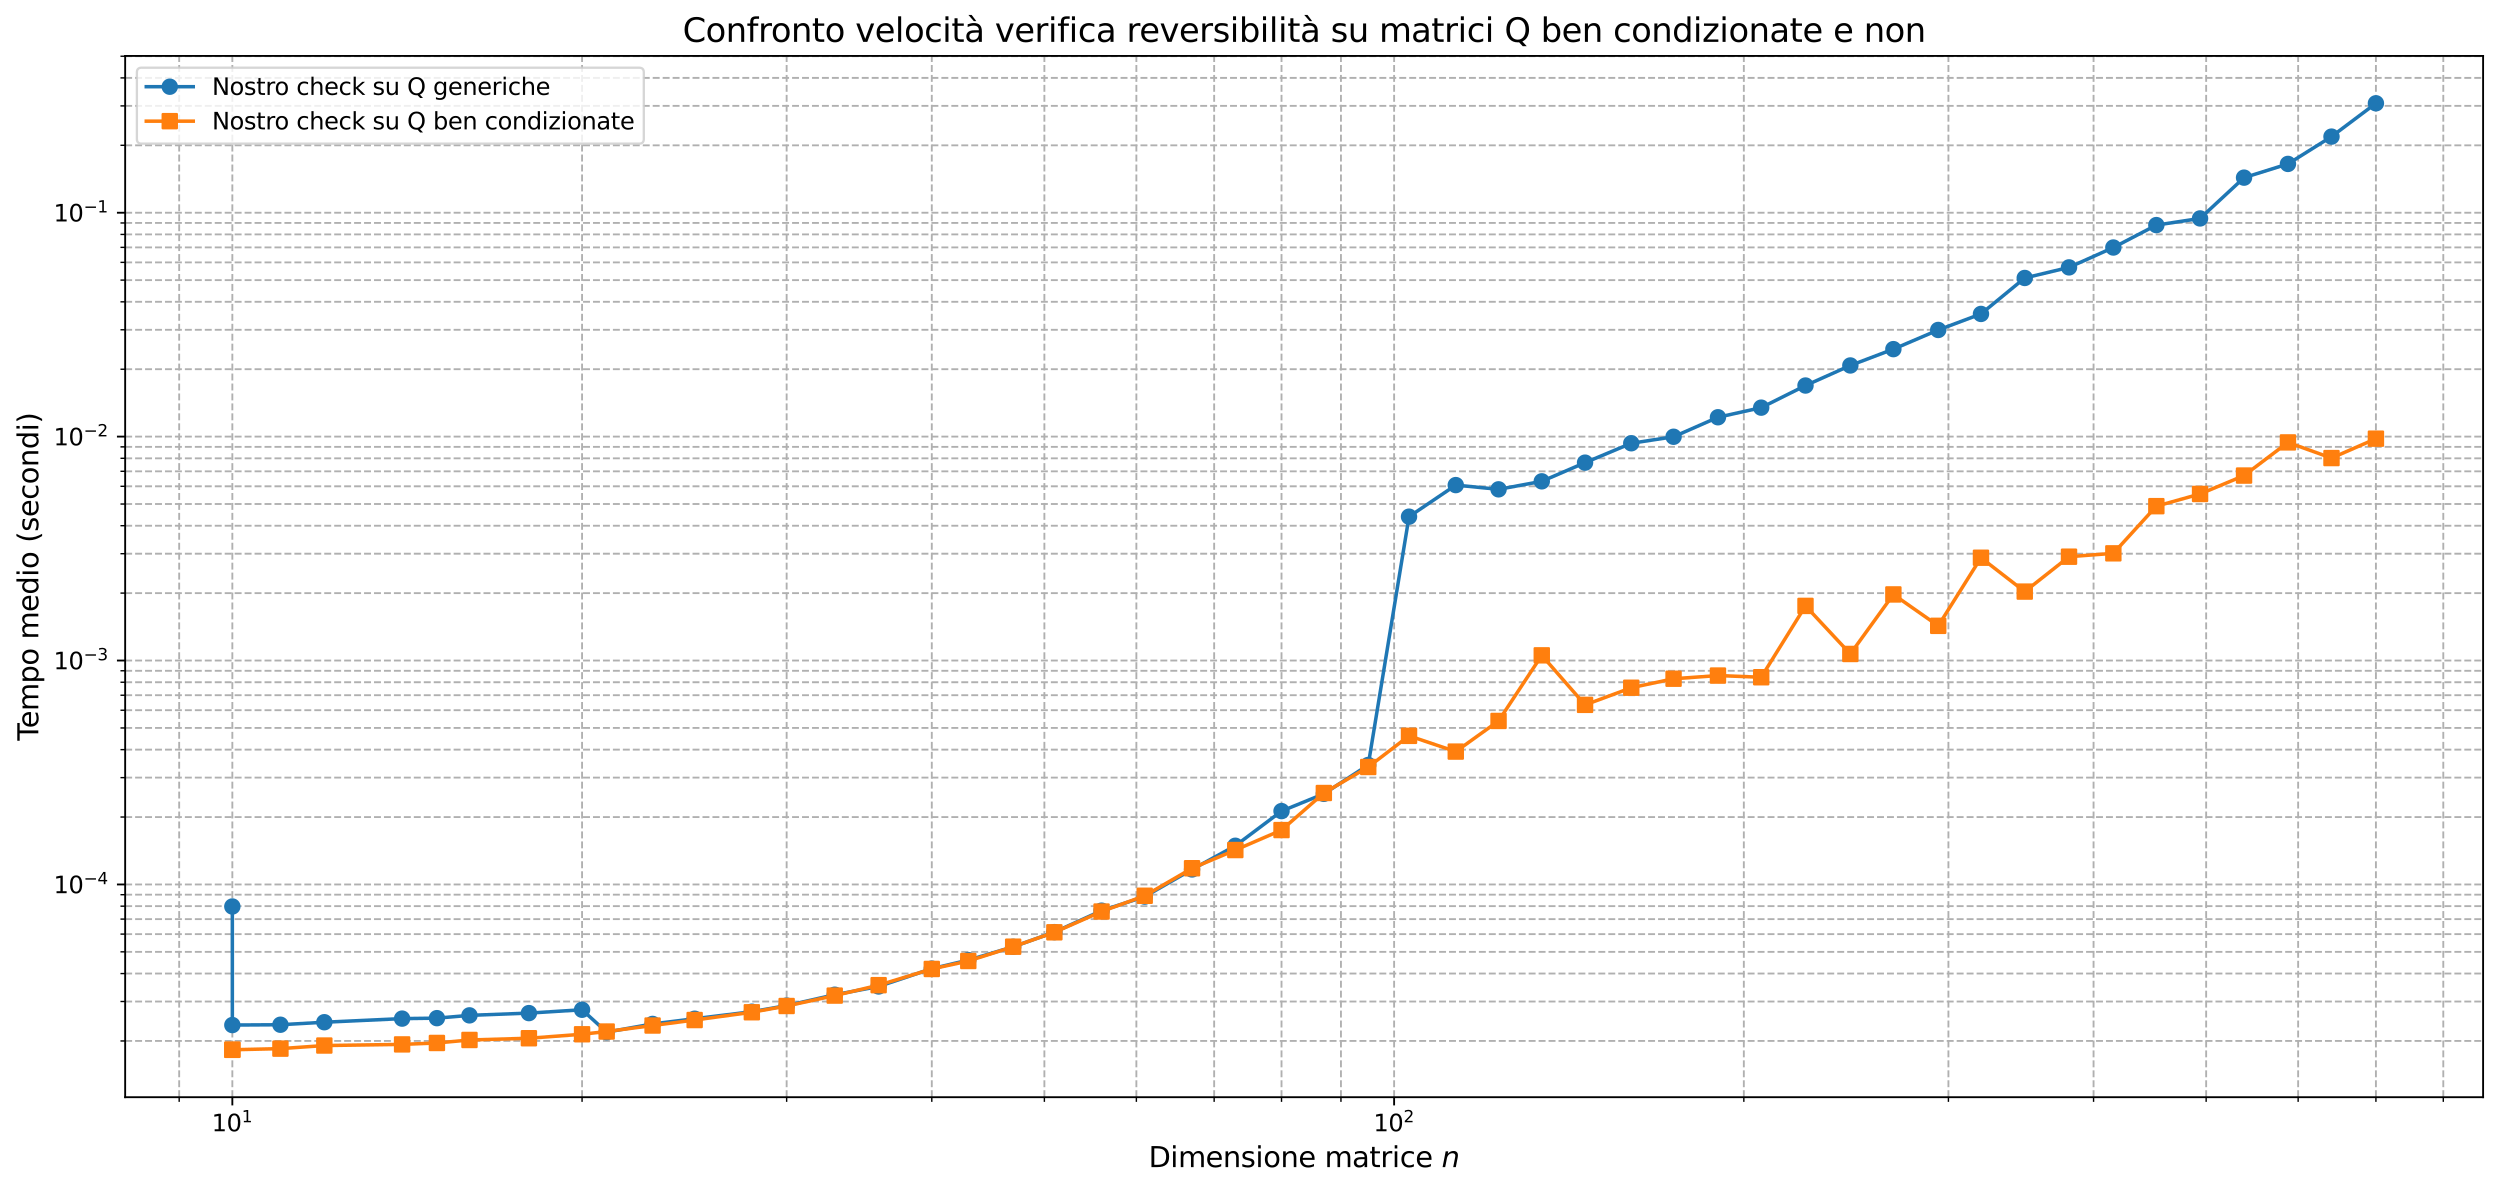 <?xml version="1.0" encoding="utf-8" standalone="no"?>
<!DOCTYPE svg PUBLIC "-//W3C//DTD SVG 1.1//EN"
  "http://www.w3.org/Graphics/SVG/1.1/DTD/svg11.dtd">
<svg xmlns:xlink="http://www.w3.org/1999/xlink" width="1064.914pt" height="506.85pt" viewBox="0 0 1064.914 506.85" xmlns="http://www.w3.org/2000/svg" version="1.1">
 <defs>
  <style type="text/css">*{stroke-linejoin: round; stroke-linecap: butt}</style>
 </defs>
 <g id="figure_1">
  <g id="patch_1">
   <path d="M 0 506.85 
L 1064.914 506.85 
L 1064.914 0 
L 0 0 
z
" style="fill: #ffffff"/>
  </g>
  <g id="axes_1">
   <g id="patch_2">
    <path d="M 53.314 467.358 
L 1057.714 467.358 
L 1057.714 23.838 
L 53.314 23.838 
z
" style="fill: #ffffff"/>
   </g>
   <g id="matplotlib.axis_1">
    <g id="xtick_1">
     <g id="line2d_1">
      <path d="M 98.968 467.358 
L 98.968 23.838 
" clip-path="url(#pcbed303ff6)" style="fill: none; stroke-dasharray: 2.96,1.28; stroke-dashoffset: 0; stroke: #b0b0b0; stroke-width: 0.8"/>
     </g>
     <g id="line2d_2">
      <defs>
       <path id="m1e5d961ada" d="M 0 0 
L 0 3.5 
" style="stroke: #000000; stroke-width: 0.8"/>
      </defs>
      <g>
       <use xlink:href="#m1e5d961ada" x="98.968" y="467.358" style="stroke: #000000; stroke-width: 0.8"/>
      </g>
     </g>
     <g id="text_1">
      <!-- $\mathdefault{10^{1}}$ -->
      <g transform="translate(90.168 481.956) scale(0.1 -0.1)">
       <defs>
        <path id="DejaVuSans-31" d="M 794 531 
L 1825 531 
L 1825 4091 
L 703 3866 
L 703 4441 
L 1819 4666 
L 2450 4666 
L 2450 531 
L 3481 531 
L 3481 0 
L 794 0 
L 794 531 
z
" transform="scale(0.016)"/>
        <path id="DejaVuSans-30" d="M 2034 4250 
Q 1547 4250 1301 3770 
Q 1056 3291 1056 2328 
Q 1056 1369 1301 889 
Q 1547 409 2034 409 
Q 2525 409 2770 889 
Q 3016 1369 3016 2328 
Q 3016 3291 2770 3770 
Q 2525 4250 2034 4250 
z
M 2034 4750 
Q 2819 4750 3233 4129 
Q 3647 3509 3647 2328 
Q 3647 1150 3233 529 
Q 2819 -91 2034 -91 
Q 1250 -91 836 529 
Q 422 1150 422 2328 
Q 422 3509 836 4129 
Q 1250 4750 2034 4750 
z
" transform="scale(0.016)"/>
       </defs>
       <use xlink:href="#DejaVuSans-31" transform="translate(0 0.684)"/>
       <use xlink:href="#DejaVuSans-30" transform="translate(63.623 0.684)"/>
       <use xlink:href="#DejaVuSans-31" transform="translate(128.203 38.966) scale(0.7)"/>
      </g>
     </g>
    </g>
    <g id="xtick_2">
     <g id="line2d_3">
      <path d="M 593.842 467.358 
L 593.842 23.838 
" clip-path="url(#pcbed303ff6)" style="fill: none; stroke-dasharray: 2.96,1.28; stroke-dashoffset: 0; stroke: #b0b0b0; stroke-width: 0.8"/>
     </g>
     <g id="line2d_4">
      <g>
       <use xlink:href="#m1e5d961ada" x="593.842" y="467.358" style="stroke: #000000; stroke-width: 0.8"/>
      </g>
     </g>
     <g id="text_2">
      <!-- $\mathdefault{10^{2}}$ -->
      <g transform="translate(585.042 481.956) scale(0.1 -0.1)">
       <defs>
        <path id="DejaVuSans-32" d="M 1228 531 
L 3431 531 
L 3431 0 
L 469 0 
L 469 531 
Q 828 903 1448 1529 
Q 2069 2156 2228 2338 
Q 2531 2678 2651 2914 
Q 2772 3150 2772 3378 
Q 2772 3750 2511 3984 
Q 2250 4219 1831 4219 
Q 1534 4219 1204 4116 
Q 875 4013 500 3803 
L 500 4441 
Q 881 4594 1212 4672 
Q 1544 4750 1819 4750 
Q 2544 4750 2975 4387 
Q 3406 4025 3406 3419 
Q 3406 3131 3298 2873 
Q 3191 2616 2906 2266 
Q 2828 2175 2409 1742 
Q 1991 1309 1228 531 
z
" transform="scale(0.016)"/>
       </defs>
       <use xlink:href="#DejaVuSans-31" transform="translate(0 0.766)"/>
       <use xlink:href="#DejaVuSans-30" transform="translate(63.623 0.766)"/>
       <use xlink:href="#DejaVuSans-32" transform="translate(128.203 39.047) scale(0.7)"/>
      </g>
     </g>
    </g>
    <g id="xtick_3">
     <g id="line2d_5">
      <path d="M 76.324 467.358 
L 76.324 23.838 
" clip-path="url(#pcbed303ff6)" style="fill: none; stroke-dasharray: 2.96,1.28; stroke-dashoffset: 0; stroke: #b0b0b0; stroke-width: 0.8"/>
     </g>
     <g id="line2d_6">
      <defs>
       <path id="m2b50a4c6bb" d="M 0 0 
L 0 2 
" style="stroke: #000000; stroke-width: 0.6"/>
      </defs>
      <g>
       <use xlink:href="#m2b50a4c6bb" x="76.324" y="467.358" style="stroke: #000000; stroke-width: 0.6"/>
      </g>
     </g>
    </g>
    <g id="xtick_4">
     <g id="line2d_7">
      <path d="M 247.94 467.358 
L 247.94 23.838 
" clip-path="url(#pcbed303ff6)" style="fill: none; stroke-dasharray: 2.96,1.28; stroke-dashoffset: 0; stroke: #b0b0b0; stroke-width: 0.8"/>
     </g>
     <g id="line2d_8">
      <g>
       <use xlink:href="#m2b50a4c6bb" x="247.94" y="467.358" style="stroke: #000000; stroke-width: 0.6"/>
      </g>
     </g>
    </g>
    <g id="xtick_5">
     <g id="line2d_9">
      <path d="M 335.083 467.358 
L 335.083 23.838 
" clip-path="url(#pcbed303ff6)" style="fill: none; stroke-dasharray: 2.96,1.28; stroke-dashoffset: 0; stroke: #b0b0b0; stroke-width: 0.8"/>
     </g>
     <g id="line2d_10">
      <g>
       <use xlink:href="#m2b50a4c6bb" x="335.083" y="467.358" style="stroke: #000000; stroke-width: 0.6"/>
      </g>
     </g>
    </g>
    <g id="xtick_6">
     <g id="line2d_11">
      <path d="M 396.912 467.358 
L 396.912 23.838 
" clip-path="url(#pcbed303ff6)" style="fill: none; stroke-dasharray: 2.96,1.28; stroke-dashoffset: 0; stroke: #b0b0b0; stroke-width: 0.8"/>
     </g>
     <g id="line2d_12">
      <g>
       <use xlink:href="#m2b50a4c6bb" x="396.912" y="467.358" style="stroke: #000000; stroke-width: 0.6"/>
      </g>
     </g>
    </g>
    <g id="xtick_7">
     <g id="line2d_13">
      <path d="M 444.87 467.358 
L 444.87 23.838 
" clip-path="url(#pcbed303ff6)" style="fill: none; stroke-dasharray: 2.96,1.28; stroke-dashoffset: 0; stroke: #b0b0b0; stroke-width: 0.8"/>
     </g>
     <g id="line2d_14">
      <g>
       <use xlink:href="#m2b50a4c6bb" x="444.87" y="467.358" style="stroke: #000000; stroke-width: 0.6"/>
      </g>
     </g>
    </g>
    <g id="xtick_8">
     <g id="line2d_15">
      <path d="M 484.055 467.358 
L 484.055 23.838 
" clip-path="url(#pcbed303ff6)" style="fill: none; stroke-dasharray: 2.96,1.28; stroke-dashoffset: 0; stroke: #b0b0b0; stroke-width: 0.8"/>
     </g>
     <g id="line2d_16">
      <g>
       <use xlink:href="#m2b50a4c6bb" x="484.055" y="467.358" style="stroke: #000000; stroke-width: 0.6"/>
      </g>
     </g>
    </g>
    <g id="xtick_9">
     <g id="line2d_17">
      <path d="M 517.185 467.358 
L 517.185 23.838 
" clip-path="url(#pcbed303ff6)" style="fill: none; stroke-dasharray: 2.96,1.28; stroke-dashoffset: 0; stroke: #b0b0b0; stroke-width: 0.8"/>
     </g>
     <g id="line2d_18">
      <g>
       <use xlink:href="#m2b50a4c6bb" x="517.185" y="467.358" style="stroke: #000000; stroke-width: 0.6"/>
      </g>
     </g>
    </g>
    <g id="xtick_10">
     <g id="line2d_19">
      <path d="M 545.884 467.358 
L 545.884 23.838 
" clip-path="url(#pcbed303ff6)" style="fill: none; stroke-dasharray: 2.96,1.28; stroke-dashoffset: 0; stroke: #b0b0b0; stroke-width: 0.8"/>
     </g>
     <g id="line2d_20">
      <g>
       <use xlink:href="#m2b50a4c6bb" x="545.884" y="467.358" style="stroke: #000000; stroke-width: 0.6"/>
      </g>
     </g>
    </g>
    <g id="xtick_11">
     <g id="line2d_21">
      <path d="M 571.198 467.358 
L 571.198 23.838 
" clip-path="url(#pcbed303ff6)" style="fill: none; stroke-dasharray: 2.96,1.28; stroke-dashoffset: 0; stroke: #b0b0b0; stroke-width: 0.8"/>
     </g>
     <g id="line2d_22">
      <g>
       <use xlink:href="#m2b50a4c6bb" x="571.198" y="467.358" style="stroke: #000000; stroke-width: 0.6"/>
      </g>
     </g>
    </g>
    <g id="xtick_12">
     <g id="line2d_23">
      <path d="M 742.814 467.358 
L 742.814 23.838 
" clip-path="url(#pcbed303ff6)" style="fill: none; stroke-dasharray: 2.96,1.28; stroke-dashoffset: 0; stroke: #b0b0b0; stroke-width: 0.8"/>
     </g>
     <g id="line2d_24">
      <g>
       <use xlink:href="#m2b50a4c6bb" x="742.814" y="467.358" style="stroke: #000000; stroke-width: 0.6"/>
      </g>
     </g>
    </g>
    <g id="xtick_13">
     <g id="line2d_25">
      <path d="M 829.957 467.358 
L 829.957 23.838 
" clip-path="url(#pcbed303ff6)" style="fill: none; stroke-dasharray: 2.96,1.28; stroke-dashoffset: 0; stroke: #b0b0b0; stroke-width: 0.8"/>
     </g>
     <g id="line2d_26">
      <g>
       <use xlink:href="#m2b50a4c6bb" x="829.957" y="467.358" style="stroke: #000000; stroke-width: 0.6"/>
      </g>
     </g>
    </g>
    <g id="xtick_14">
     <g id="line2d_27">
      <path d="M 891.786 467.358 
L 891.786 23.838 
" clip-path="url(#pcbed303ff6)" style="fill: none; stroke-dasharray: 2.96,1.28; stroke-dashoffset: 0; stroke: #b0b0b0; stroke-width: 0.8"/>
     </g>
     <g id="line2d_28">
      <g>
       <use xlink:href="#m2b50a4c6bb" x="891.786" y="467.358" style="stroke: #000000; stroke-width: 0.6"/>
      </g>
     </g>
    </g>
    <g id="xtick_15">
     <g id="line2d_29">
      <path d="M 939.744 467.358 
L 939.744 23.838 
" clip-path="url(#pcbed303ff6)" style="fill: none; stroke-dasharray: 2.96,1.28; stroke-dashoffset: 0; stroke: #b0b0b0; stroke-width: 0.8"/>
     </g>
     <g id="line2d_30">
      <g>
       <use xlink:href="#m2b50a4c6bb" x="939.744" y="467.358" style="stroke: #000000; stroke-width: 0.6"/>
      </g>
     </g>
    </g>
    <g id="xtick_16">
     <g id="line2d_31">
      <path d="M 978.929 467.358 
L 978.929 23.838 
" clip-path="url(#pcbed303ff6)" style="fill: none; stroke-dasharray: 2.96,1.28; stroke-dashoffset: 0; stroke: #b0b0b0; stroke-width: 0.8"/>
     </g>
     <g id="line2d_32">
      <g>
       <use xlink:href="#m2b50a4c6bb" x="978.929" y="467.358" style="stroke: #000000; stroke-width: 0.6"/>
      </g>
     </g>
    </g>
    <g id="xtick_17">
     <g id="line2d_33">
      <path d="M 1012.059 467.358 
L 1012.059 23.838 
" clip-path="url(#pcbed303ff6)" style="fill: none; stroke-dasharray: 2.96,1.28; stroke-dashoffset: 0; stroke: #b0b0b0; stroke-width: 0.8"/>
     </g>
     <g id="line2d_34">
      <g>
       <use xlink:href="#m2b50a4c6bb" x="1012.059" y="467.358" style="stroke: #000000; stroke-width: 0.6"/>
      </g>
     </g>
    </g>
    <g id="xtick_18">
     <g id="line2d_35">
      <path d="M 1040.758 467.358 
L 1040.758 23.838 
" clip-path="url(#pcbed303ff6)" style="fill: none; stroke-dasharray: 2.96,1.28; stroke-dashoffset: 0; stroke: #b0b0b0; stroke-width: 0.8"/>
     </g>
     <g id="line2d_36">
      <g>
       <use xlink:href="#m2b50a4c6bb" x="1040.758" y="467.358" style="stroke: #000000; stroke-width: 0.6"/>
      </g>
     </g>
    </g>
    <g id="text_3">
     <!-- Dimensione matrice $n$ -->
     <g transform="translate(489.274 497.154) scale(0.12 -0.12)">
      <defs>
       <path id="DejaVuSans-44" d="M 1259 4147 
L 1259 519 
L 2022 519 
Q 2988 519 3436 956 
Q 3884 1394 3884 2338 
Q 3884 3275 3436 3711 
Q 2988 4147 2022 4147 
L 1259 4147 
z
M 628 4666 
L 1925 4666 
Q 3281 4666 3915 4102 
Q 4550 3538 4550 2338 
Q 4550 1131 3912 565 
Q 3275 0 1925 0 
L 628 0 
L 628 4666 
z
" transform="scale(0.016)"/>
       <path id="DejaVuSans-69" d="M 603 3500 
L 1178 3500 
L 1178 0 
L 603 0 
L 603 3500 
z
M 603 4863 
L 1178 4863 
L 1178 4134 
L 603 4134 
L 603 4863 
z
" transform="scale(0.016)"/>
       <path id="DejaVuSans-6d" d="M 3328 2828 
Q 3544 3216 3844 3400 
Q 4144 3584 4550 3584 
Q 5097 3584 5394 3201 
Q 5691 2819 5691 2113 
L 5691 0 
L 5113 0 
L 5113 2094 
Q 5113 2597 4934 2840 
Q 4756 3084 4391 3084 
Q 3944 3084 3684 2787 
Q 3425 2491 3425 1978 
L 3425 0 
L 2847 0 
L 2847 2094 
Q 2847 2600 2669 2842 
Q 2491 3084 2119 3084 
Q 1678 3084 1418 2786 
Q 1159 2488 1159 1978 
L 1159 0 
L 581 0 
L 581 3500 
L 1159 3500 
L 1159 2956 
Q 1356 3278 1631 3431 
Q 1906 3584 2284 3584 
Q 2666 3584 2933 3390 
Q 3200 3197 3328 2828 
z
" transform="scale(0.016)"/>
       <path id="DejaVuSans-65" d="M 3597 1894 
L 3597 1613 
L 953 1613 
Q 991 1019 1311 708 
Q 1631 397 2203 397 
Q 2534 397 2845 478 
Q 3156 559 3463 722 
L 3463 178 
Q 3153 47 2828 -22 
Q 2503 -91 2169 -91 
Q 1331 -91 842 396 
Q 353 884 353 1716 
Q 353 2575 817 3079 
Q 1281 3584 2069 3584 
Q 2775 3584 3186 3129 
Q 3597 2675 3597 1894 
z
M 3022 2063 
Q 3016 2534 2758 2815 
Q 2500 3097 2075 3097 
Q 1594 3097 1305 2825 
Q 1016 2553 972 2059 
L 3022 2063 
z
" transform="scale(0.016)"/>
       <path id="DejaVuSans-6e" d="M 3513 2113 
L 3513 0 
L 2938 0 
L 2938 2094 
Q 2938 2591 2744 2837 
Q 2550 3084 2163 3084 
Q 1697 3084 1428 2787 
Q 1159 2491 1159 1978 
L 1159 0 
L 581 0 
L 581 3500 
L 1159 3500 
L 1159 2956 
Q 1366 3272 1645 3428 
Q 1925 3584 2291 3584 
Q 2894 3584 3203 3211 
Q 3513 2838 3513 2113 
z
" transform="scale(0.016)"/>
       <path id="DejaVuSans-73" d="M 2834 3397 
L 2834 2853 
Q 2591 2978 2328 3040 
Q 2066 3103 1784 3103 
Q 1356 3103 1142 2972 
Q 928 2841 928 2578 
Q 928 2378 1081 2264 
Q 1234 2150 1697 2047 
L 1894 2003 
Q 2506 1872 2764 1633 
Q 3022 1394 3022 966 
Q 3022 478 2636 193 
Q 2250 -91 1575 -91 
Q 1294 -91 989 -36 
Q 684 19 347 128 
L 347 722 
Q 666 556 975 473 
Q 1284 391 1588 391 
Q 1994 391 2212 530 
Q 2431 669 2431 922 
Q 2431 1156 2273 1281 
Q 2116 1406 1581 1522 
L 1381 1569 
Q 847 1681 609 1914 
Q 372 2147 372 2553 
Q 372 3047 722 3315 
Q 1072 3584 1716 3584 
Q 2034 3584 2315 3537 
Q 2597 3491 2834 3397 
z
" transform="scale(0.016)"/>
       <path id="DejaVuSans-6f" d="M 1959 3097 
Q 1497 3097 1228 2736 
Q 959 2375 959 1747 
Q 959 1119 1226 758 
Q 1494 397 1959 397 
Q 2419 397 2687 759 
Q 2956 1122 2956 1747 
Q 2956 2369 2687 2733 
Q 2419 3097 1959 3097 
z
M 1959 3584 
Q 2709 3584 3137 3096 
Q 3566 2609 3566 1747 
Q 3566 888 3137 398 
Q 2709 -91 1959 -91 
Q 1206 -91 779 398 
Q 353 888 353 1747 
Q 353 2609 779 3096 
Q 1206 3584 1959 3584 
z
" transform="scale(0.016)"/>
       <path id="DejaVuSans-20" transform="scale(0.016)"/>
       <path id="DejaVuSans-61" d="M 2194 1759 
Q 1497 1759 1228 1600 
Q 959 1441 959 1056 
Q 959 750 1161 570 
Q 1363 391 1709 391 
Q 2188 391 2477 730 
Q 2766 1069 2766 1631 
L 2766 1759 
L 2194 1759 
z
M 3341 1997 
L 3341 0 
L 2766 0 
L 2766 531 
Q 2569 213 2275 61 
Q 1981 -91 1556 -91 
Q 1019 -91 701 211 
Q 384 513 384 1019 
Q 384 1609 779 1909 
Q 1175 2209 1959 2209 
L 2766 2209 
L 2766 2266 
Q 2766 2663 2505 2880 
Q 2244 3097 1772 3097 
Q 1472 3097 1187 3025 
Q 903 2953 641 2809 
L 641 3341 
Q 956 3463 1253 3523 
Q 1550 3584 1831 3584 
Q 2591 3584 2966 3190 
Q 3341 2797 3341 1997 
z
" transform="scale(0.016)"/>
       <path id="DejaVuSans-74" d="M 1172 4494 
L 1172 3500 
L 2356 3500 
L 2356 3053 
L 1172 3053 
L 1172 1153 
Q 1172 725 1289 603 
Q 1406 481 1766 481 
L 2356 481 
L 2356 0 
L 1766 0 
Q 1100 0 847 248 
Q 594 497 594 1153 
L 594 3053 
L 172 3053 
L 172 3500 
L 594 3500 
L 594 4494 
L 1172 4494 
z
" transform="scale(0.016)"/>
       <path id="DejaVuSans-72" d="M 2631 2963 
Q 2534 3019 2420 3045 
Q 2306 3072 2169 3072 
Q 1681 3072 1420 2755 
Q 1159 2438 1159 1844 
L 1159 0 
L 581 0 
L 581 3500 
L 1159 3500 
L 1159 2956 
Q 1341 3275 1631 3429 
Q 1922 3584 2338 3584 
Q 2397 3584 2469 3576 
Q 2541 3569 2628 3553 
L 2631 2963 
z
" transform="scale(0.016)"/>
       <path id="DejaVuSans-63" d="M 3122 3366 
L 3122 2828 
Q 2878 2963 2633 3030 
Q 2388 3097 2138 3097 
Q 1578 3097 1268 2742 
Q 959 2388 959 1747 
Q 959 1106 1268 751 
Q 1578 397 2138 397 
Q 2388 397 2633 464 
Q 2878 531 3122 666 
L 3122 134 
Q 2881 22 2623 -34 
Q 2366 -91 2075 -91 
Q 1284 -91 818 406 
Q 353 903 353 1747 
Q 353 2603 823 3093 
Q 1294 3584 2113 3584 
Q 2378 3584 2631 3529 
Q 2884 3475 3122 3366 
z
" transform="scale(0.016)"/>
       <path id="DejaVuSans-Oblique-6e" d="M 3566 2113 
L 3156 0 
L 2578 0 
L 2988 2091 
Q 3016 2238 3031 2350 
Q 3047 2463 3047 2528 
Q 3047 2791 2881 2937 
Q 2716 3084 2419 3084 
Q 1956 3084 1622 2776 
Q 1288 2469 1184 1941 
L 800 0 
L 225 0 
L 903 3500 
L 1478 3500 
L 1363 2950 
Q 1603 3253 1940 3418 
Q 2278 3584 2650 3584 
Q 3113 3584 3367 3334 
Q 3622 3084 3622 2631 
Q 3622 2519 3608 2391 
Q 3594 2263 3566 2113 
z
" transform="scale(0.016)"/>
      </defs>
      <use xlink:href="#DejaVuSans-44" transform="translate(0 0.016)"/>
      <use xlink:href="#DejaVuSans-69" transform="translate(77.002 0.016)"/>
      <use xlink:href="#DejaVuSans-6d" transform="translate(104.785 0.016)"/>
      <use xlink:href="#DejaVuSans-65" transform="translate(202.197 0.016)"/>
      <use xlink:href="#DejaVuSans-6e" transform="translate(263.721 0.016)"/>
      <use xlink:href="#DejaVuSans-73" transform="translate(327.1 0.016)"/>
      <use xlink:href="#DejaVuSans-69" transform="translate(379.199 0.016)"/>
      <use xlink:href="#DejaVuSans-6f" transform="translate(406.982 0.016)"/>
      <use xlink:href="#DejaVuSans-6e" transform="translate(468.164 0.016)"/>
      <use xlink:href="#DejaVuSans-65" transform="translate(531.543 0.016)"/>
      <use xlink:href="#DejaVuSans-20" transform="translate(593.066 0.016)"/>
      <use xlink:href="#DejaVuSans-6d" transform="translate(624.854 0.016)"/>
      <use xlink:href="#DejaVuSans-61" transform="translate(722.266 0.016)"/>
      <use xlink:href="#DejaVuSans-74" transform="translate(783.545 0.016)"/>
      <use xlink:href="#DejaVuSans-72" transform="translate(822.754 0.016)"/>
      <use xlink:href="#DejaVuSans-69" transform="translate(863.867 0.016)"/>
      <use xlink:href="#DejaVuSans-63" transform="translate(891.65 0.016)"/>
      <use xlink:href="#DejaVuSans-65" transform="translate(946.631 0.016)"/>
      <use xlink:href="#DejaVuSans-20" transform="translate(1008.154 0.016)"/>
      <use xlink:href="#DejaVuSans-Oblique-6e" transform="translate(1039.941 0.016)"/>
     </g>
    </g>
   </g>
   <g id="matplotlib.axis_2">
    <g id="ytick_1">
     <g id="line2d_37">
      <path d="M 53.314 376.743 
L 1057.714 376.743 
" clip-path="url(#pcbed303ff6)" style="fill: none; stroke-dasharray: 2.96,1.28; stroke-dashoffset: 0; stroke: #b0b0b0; stroke-width: 0.8"/>
     </g>
     <g id="line2d_38">
      <defs>
       <path id="mc7e520a04e" d="M 0 0 
L -3.5 0 
" style="stroke: #000000; stroke-width: 0.8"/>
      </defs>
      <g>
       <use xlink:href="#mc7e520a04e" x="53.314" y="376.743" style="stroke: #000000; stroke-width: 0.8"/>
      </g>
     </g>
     <g id="text_4">
      <!-- $\mathdefault{10^{-4}}$ -->
      <g transform="translate(22.814 380.542) scale(0.1 -0.1)">
       <defs>
        <path id="DejaVuSans-2212" d="M 678 2272 
L 4684 2272 
L 4684 1741 
L 678 1741 
L 678 2272 
z
" transform="scale(0.016)"/>
        <path id="DejaVuSans-34" d="M 2419 4116 
L 825 1625 
L 2419 1625 
L 2419 4116 
z
M 2253 4666 
L 3047 4666 
L 3047 1625 
L 3713 1625 
L 3713 1100 
L 3047 1100 
L 3047 0 
L 2419 0 
L 2419 1100 
L 313 1100 
L 313 1709 
L 2253 4666 
z
" transform="scale(0.016)"/>
       </defs>
       <use xlink:href="#DejaVuSans-31" transform="translate(0 0.684)"/>
       <use xlink:href="#DejaVuSans-30" transform="translate(63.623 0.684)"/>
       <use xlink:href="#DejaVuSans-2212" transform="translate(128.203 38.966) scale(0.7)"/>
       <use xlink:href="#DejaVuSans-34" transform="translate(186.855 38.966) scale(0.7)"/>
      </g>
     </g>
    </g>
    <g id="ytick_2">
     <g id="line2d_39">
      <path d="M 53.314 281.364 
L 1057.714 281.364 
" clip-path="url(#pcbed303ff6)" style="fill: none; stroke-dasharray: 2.96,1.28; stroke-dashoffset: 0; stroke: #b0b0b0; stroke-width: 0.8"/>
     </g>
     <g id="line2d_40">
      <g>
       <use xlink:href="#mc7e520a04e" x="53.314" y="281.364" style="stroke: #000000; stroke-width: 0.8"/>
      </g>
     </g>
     <g id="text_5">
      <!-- $\mathdefault{10^{-3}}$ -->
      <g transform="translate(22.814 285.164) scale(0.1 -0.1)">
       <defs>
        <path id="DejaVuSans-33" d="M 2597 2516 
Q 3050 2419 3304 2112 
Q 3559 1806 3559 1356 
Q 3559 666 3084 287 
Q 2609 -91 1734 -91 
Q 1441 -91 1130 -33 
Q 819 25 488 141 
L 488 750 
Q 750 597 1062 519 
Q 1375 441 1716 441 
Q 2309 441 2620 675 
Q 2931 909 2931 1356 
Q 2931 1769 2642 2001 
Q 2353 2234 1838 2234 
L 1294 2234 
L 1294 2753 
L 1863 2753 
Q 2328 2753 2575 2939 
Q 2822 3125 2822 3475 
Q 2822 3834 2567 4026 
Q 2313 4219 1838 4219 
Q 1578 4219 1281 4162 
Q 984 4106 628 3988 
L 628 4550 
Q 988 4650 1302 4700 
Q 1616 4750 1894 4750 
Q 2613 4750 3031 4423 
Q 3450 4097 3450 3541 
Q 3450 3153 3228 2886 
Q 3006 2619 2597 2516 
z
" transform="scale(0.016)"/>
       </defs>
       <use xlink:href="#DejaVuSans-31" transform="translate(0 0.766)"/>
       <use xlink:href="#DejaVuSans-30" transform="translate(63.623 0.766)"/>
       <use xlink:href="#DejaVuSans-2212" transform="translate(128.203 39.047) scale(0.7)"/>
       <use xlink:href="#DejaVuSans-33" transform="translate(186.855 39.047) scale(0.7)"/>
      </g>
     </g>
    </g>
    <g id="ytick_3">
     <g id="line2d_41">
      <path d="M 53.314 185.986 
L 1057.714 185.986 
" clip-path="url(#pcbed303ff6)" style="fill: none; stroke-dasharray: 2.96,1.28; stroke-dashoffset: 0; stroke: #b0b0b0; stroke-width: 0.8"/>
     </g>
     <g id="line2d_42">
      <g>
       <use xlink:href="#mc7e520a04e" x="53.314" y="185.986" style="stroke: #000000; stroke-width: 0.8"/>
      </g>
     </g>
     <g id="text_6">
      <!-- $\mathdefault{10^{-2}}$ -->
      <g transform="translate(22.814 189.785) scale(0.1 -0.1)">
       <use xlink:href="#DejaVuSans-31" transform="translate(0 0.766)"/>
       <use xlink:href="#DejaVuSans-30" transform="translate(63.623 0.766)"/>
       <use xlink:href="#DejaVuSans-2212" transform="translate(128.203 39.047) scale(0.7)"/>
       <use xlink:href="#DejaVuSans-32" transform="translate(186.855 39.047) scale(0.7)"/>
      </g>
     </g>
    </g>
    <g id="ytick_4">
     <g id="line2d_43">
      <path d="M 53.314 90.607 
L 1057.714 90.607 
" clip-path="url(#pcbed303ff6)" style="fill: none; stroke-dasharray: 2.96,1.28; stroke-dashoffset: 0; stroke: #b0b0b0; stroke-width: 0.8"/>
     </g>
     <g id="line2d_44">
      <g>
       <use xlink:href="#mc7e520a04e" x="53.314" y="90.607" style="stroke: #000000; stroke-width: 0.8"/>
      </g>
     </g>
     <g id="text_7">
      <!-- $\mathdefault{10^{-1}}$ -->
      <g transform="translate(22.814 94.407) scale(0.1 -0.1)">
       <use xlink:href="#DejaVuSans-31" transform="translate(0 0.684)"/>
       <use xlink:href="#DejaVuSans-30" transform="translate(63.623 0.684)"/>
       <use xlink:href="#DejaVuSans-2212" transform="translate(128.203 38.966) scale(0.7)"/>
       <use xlink:href="#DejaVuSans-31" transform="translate(186.855 38.966) scale(0.7)"/>
      </g>
     </g>
    </g>
    <g id="ytick_5">
     <g id="line2d_45">
      <path d="M 53.314 443.41 
L 1057.714 443.41 
" clip-path="url(#pcbed303ff6)" style="fill: none; stroke-dasharray: 2.96,1.28; stroke-dashoffset: 0; stroke: #b0b0b0; stroke-width: 0.8"/>
     </g>
     <g id="line2d_46">
      <defs>
       <path id="m1d26516469" d="M 0 0 
L -2 0 
" style="stroke: #000000; stroke-width: 0.6"/>
      </defs>
      <g>
       <use xlink:href="#m1d26516469" x="53.314" y="443.41" style="stroke: #000000; stroke-width: 0.6"/>
      </g>
     </g>
    </g>
    <g id="ytick_6">
     <g id="line2d_47">
      <path d="M 53.314 426.614 
L 1057.714 426.614 
" clip-path="url(#pcbed303ff6)" style="fill: none; stroke-dasharray: 2.96,1.28; stroke-dashoffset: 0; stroke: #b0b0b0; stroke-width: 0.8"/>
     </g>
     <g id="line2d_48">
      <g>
       <use xlink:href="#m1d26516469" x="53.314" y="426.614" style="stroke: #000000; stroke-width: 0.6"/>
      </g>
     </g>
    </g>
    <g id="ytick_7">
     <g id="line2d_49">
      <path d="M 53.314 414.698 
L 1057.714 414.698 
" clip-path="url(#pcbed303ff6)" style="fill: none; stroke-dasharray: 2.96,1.28; stroke-dashoffset: 0; stroke: #b0b0b0; stroke-width: 0.8"/>
     </g>
     <g id="line2d_50">
      <g>
       <use xlink:href="#m1d26516469" x="53.314" y="414.698" style="stroke: #000000; stroke-width: 0.6"/>
      </g>
     </g>
    </g>
    <g id="ytick_8">
     <g id="line2d_51">
      <path d="M 53.314 405.455 
L 1057.714 405.455 
" clip-path="url(#pcbed303ff6)" style="fill: none; stroke-dasharray: 2.96,1.28; stroke-dashoffset: 0; stroke: #b0b0b0; stroke-width: 0.8"/>
     </g>
     <g id="line2d_52">
      <g>
       <use xlink:href="#m1d26516469" x="53.314" y="405.455" style="stroke: #000000; stroke-width: 0.6"/>
      </g>
     </g>
    </g>
    <g id="ytick_9">
     <g id="line2d_53">
      <path d="M 53.314 397.902 
L 1057.714 397.902 
" clip-path="url(#pcbed303ff6)" style="fill: none; stroke-dasharray: 2.96,1.28; stroke-dashoffset: 0; stroke: #b0b0b0; stroke-width: 0.8"/>
     </g>
     <g id="line2d_54">
      <g>
       <use xlink:href="#m1d26516469" x="53.314" y="397.902" style="stroke: #000000; stroke-width: 0.6"/>
      </g>
     </g>
    </g>
    <g id="ytick_10">
     <g id="line2d_55">
      <path d="M 53.314 391.517 
L 1057.714 391.517 
" clip-path="url(#pcbed303ff6)" style="fill: none; stroke-dasharray: 2.96,1.28; stroke-dashoffset: 0; stroke: #b0b0b0; stroke-width: 0.8"/>
     </g>
     <g id="line2d_56">
      <g>
       <use xlink:href="#m1d26516469" x="53.314" y="391.517" style="stroke: #000000; stroke-width: 0.6"/>
      </g>
     </g>
    </g>
    <g id="ytick_11">
     <g id="line2d_57">
      <path d="M 53.314 385.986 
L 1057.714 385.986 
" clip-path="url(#pcbed303ff6)" style="fill: none; stroke-dasharray: 2.96,1.28; stroke-dashoffset: 0; stroke: #b0b0b0; stroke-width: 0.8"/>
     </g>
     <g id="line2d_58">
      <g>
       <use xlink:href="#m1d26516469" x="53.314" y="385.986" style="stroke: #000000; stroke-width: 0.6"/>
      </g>
     </g>
    </g>
    <g id="ytick_12">
     <g id="line2d_59">
      <path d="M 53.314 381.107 
L 1057.714 381.107 
" clip-path="url(#pcbed303ff6)" style="fill: none; stroke-dasharray: 2.96,1.28; stroke-dashoffset: 0; stroke: #b0b0b0; stroke-width: 0.8"/>
     </g>
     <g id="line2d_60">
      <g>
       <use xlink:href="#m1d26516469" x="53.314" y="381.107" style="stroke: #000000; stroke-width: 0.6"/>
      </g>
     </g>
    </g>
    <g id="ytick_13">
     <g id="line2d_61">
      <path d="M 53.314 348.031 
L 1057.714 348.031 
" clip-path="url(#pcbed303ff6)" style="fill: none; stroke-dasharray: 2.96,1.28; stroke-dashoffset: 0; stroke: #b0b0b0; stroke-width: 0.8"/>
     </g>
     <g id="line2d_62">
      <g>
       <use xlink:href="#m1d26516469" x="53.314" y="348.031" style="stroke: #000000; stroke-width: 0.6"/>
      </g>
     </g>
    </g>
    <g id="ytick_14">
     <g id="line2d_63">
      <path d="M 53.314 331.236 
L 1057.714 331.236 
" clip-path="url(#pcbed303ff6)" style="fill: none; stroke-dasharray: 2.96,1.28; stroke-dashoffset: 0; stroke: #b0b0b0; stroke-width: 0.8"/>
     </g>
     <g id="line2d_64">
      <g>
       <use xlink:href="#m1d26516469" x="53.314" y="331.236" style="stroke: #000000; stroke-width: 0.6"/>
      </g>
     </g>
    </g>
    <g id="ytick_15">
     <g id="line2d_65">
      <path d="M 53.314 319.319 
L 1057.714 319.319 
" clip-path="url(#pcbed303ff6)" style="fill: none; stroke-dasharray: 2.96,1.28; stroke-dashoffset: 0; stroke: #b0b0b0; stroke-width: 0.8"/>
     </g>
     <g id="line2d_66">
      <g>
       <use xlink:href="#m1d26516469" x="53.314" y="319.319" style="stroke: #000000; stroke-width: 0.6"/>
      </g>
     </g>
    </g>
    <g id="ytick_16">
     <g id="line2d_67">
      <path d="M 53.314 310.076 
L 1057.714 310.076 
" clip-path="url(#pcbed303ff6)" style="fill: none; stroke-dasharray: 2.96,1.28; stroke-dashoffset: 0; stroke: #b0b0b0; stroke-width: 0.8"/>
     </g>
     <g id="line2d_68">
      <g>
       <use xlink:href="#m1d26516469" x="53.314" y="310.076" style="stroke: #000000; stroke-width: 0.6"/>
      </g>
     </g>
    </g>
    <g id="ytick_17">
     <g id="line2d_69">
      <path d="M 53.314 302.524 
L 1057.714 302.524 
" clip-path="url(#pcbed303ff6)" style="fill: none; stroke-dasharray: 2.96,1.28; stroke-dashoffset: 0; stroke: #b0b0b0; stroke-width: 0.8"/>
     </g>
     <g id="line2d_70">
      <g>
       <use xlink:href="#m1d26516469" x="53.314" y="302.524" style="stroke: #000000; stroke-width: 0.6"/>
      </g>
     </g>
    </g>
    <g id="ytick_18">
     <g id="line2d_71">
      <path d="M 53.314 296.139 
L 1057.714 296.139 
" clip-path="url(#pcbed303ff6)" style="fill: none; stroke-dasharray: 2.96,1.28; stroke-dashoffset: 0; stroke: #b0b0b0; stroke-width: 0.8"/>
     </g>
     <g id="line2d_72">
      <g>
       <use xlink:href="#m1d26516469" x="53.314" y="296.139" style="stroke: #000000; stroke-width: 0.6"/>
      </g>
     </g>
    </g>
    <g id="ytick_19">
     <g id="line2d_73">
      <path d="M 53.314 290.607 
L 1057.714 290.607 
" clip-path="url(#pcbed303ff6)" style="fill: none; stroke-dasharray: 2.96,1.28; stroke-dashoffset: 0; stroke: #b0b0b0; stroke-width: 0.8"/>
     </g>
     <g id="line2d_74">
      <g>
       <use xlink:href="#m1d26516469" x="53.314" y="290.607" style="stroke: #000000; stroke-width: 0.6"/>
      </g>
     </g>
    </g>
    <g id="ytick_20">
     <g id="line2d_75">
      <path d="M 53.314 285.729 
L 1057.714 285.729 
" clip-path="url(#pcbed303ff6)" style="fill: none; stroke-dasharray: 2.96,1.28; stroke-dashoffset: 0; stroke: #b0b0b0; stroke-width: 0.8"/>
     </g>
     <g id="line2d_76">
      <g>
       <use xlink:href="#m1d26516469" x="53.314" y="285.729" style="stroke: #000000; stroke-width: 0.6"/>
      </g>
     </g>
    </g>
    <g id="ytick_21">
     <g id="line2d_77">
      <path d="M 53.314 252.653 
L 1057.714 252.653 
" clip-path="url(#pcbed303ff6)" style="fill: none; stroke-dasharray: 2.96,1.28; stroke-dashoffset: 0; stroke: #b0b0b0; stroke-width: 0.8"/>
     </g>
     <g id="line2d_78">
      <g>
       <use xlink:href="#m1d26516469" x="53.314" y="252.653" style="stroke: #000000; stroke-width: 0.6"/>
      </g>
     </g>
    </g>
    <g id="ytick_22">
     <g id="line2d_79">
      <path d="M 53.314 235.857 
L 1057.714 235.857 
" clip-path="url(#pcbed303ff6)" style="fill: none; stroke-dasharray: 2.96,1.28; stroke-dashoffset: 0; stroke: #b0b0b0; stroke-width: 0.8"/>
     </g>
     <g id="line2d_80">
      <g>
       <use xlink:href="#m1d26516469" x="53.314" y="235.857" style="stroke: #000000; stroke-width: 0.6"/>
      </g>
     </g>
    </g>
    <g id="ytick_23">
     <g id="line2d_81">
      <path d="M 53.314 223.941 
L 1057.714 223.941 
" clip-path="url(#pcbed303ff6)" style="fill: none; stroke-dasharray: 2.96,1.28; stroke-dashoffset: 0; stroke: #b0b0b0; stroke-width: 0.8"/>
     </g>
     <g id="line2d_82">
      <g>
       <use xlink:href="#m1d26516469" x="53.314" y="223.941" style="stroke: #000000; stroke-width: 0.6"/>
      </g>
     </g>
    </g>
    <g id="ytick_24">
     <g id="line2d_83">
      <path d="M 53.314 214.698 
L 1057.714 214.698 
" clip-path="url(#pcbed303ff6)" style="fill: none; stroke-dasharray: 2.96,1.28; stroke-dashoffset: 0; stroke: #b0b0b0; stroke-width: 0.8"/>
     </g>
     <g id="line2d_84">
      <g>
       <use xlink:href="#m1d26516469" x="53.314" y="214.698" style="stroke: #000000; stroke-width: 0.6"/>
      </g>
     </g>
    </g>
    <g id="ytick_25">
     <g id="line2d_85">
      <path d="M 53.314 207.145 
L 1057.714 207.145 
" clip-path="url(#pcbed303ff6)" style="fill: none; stroke-dasharray: 2.96,1.28; stroke-dashoffset: 0; stroke: #b0b0b0; stroke-width: 0.8"/>
     </g>
     <g id="line2d_86">
      <g>
       <use xlink:href="#m1d26516469" x="53.314" y="207.145" style="stroke: #000000; stroke-width: 0.6"/>
      </g>
     </g>
    </g>
    <g id="ytick_26">
     <g id="line2d_87">
      <path d="M 53.314 200.76 
L 1057.714 200.76 
" clip-path="url(#pcbed303ff6)" style="fill: none; stroke-dasharray: 2.96,1.28; stroke-dashoffset: 0; stroke: #b0b0b0; stroke-width: 0.8"/>
     </g>
     <g id="line2d_88">
      <g>
       <use xlink:href="#m1d26516469" x="53.314" y="200.76" style="stroke: #000000; stroke-width: 0.6"/>
      </g>
     </g>
    </g>
    <g id="ytick_27">
     <g id="line2d_89">
      <path d="M 53.314 195.229 
L 1057.714 195.229 
" clip-path="url(#pcbed303ff6)" style="fill: none; stroke-dasharray: 2.96,1.28; stroke-dashoffset: 0; stroke: #b0b0b0; stroke-width: 0.8"/>
     </g>
     <g id="line2d_90">
      <g>
       <use xlink:href="#m1d26516469" x="53.314" y="195.229" style="stroke: #000000; stroke-width: 0.6"/>
      </g>
     </g>
    </g>
    <g id="ytick_28">
     <g id="line2d_91">
      <path d="M 53.314 190.35 
L 1057.714 190.35 
" clip-path="url(#pcbed303ff6)" style="fill: none; stroke-dasharray: 2.96,1.28; stroke-dashoffset: 0; stroke: #b0b0b0; stroke-width: 0.8"/>
     </g>
     <g id="line2d_92">
      <g>
       <use xlink:href="#m1d26516469" x="53.314" y="190.35" style="stroke: #000000; stroke-width: 0.6"/>
      </g>
     </g>
    </g>
    <g id="ytick_29">
     <g id="line2d_93">
      <path d="M 53.314 157.274 
L 1057.714 157.274 
" clip-path="url(#pcbed303ff6)" style="fill: none; stroke-dasharray: 2.96,1.28; stroke-dashoffset: 0; stroke: #b0b0b0; stroke-width: 0.8"/>
     </g>
     <g id="line2d_94">
      <g>
       <use xlink:href="#m1d26516469" x="53.314" y="157.274" style="stroke: #000000; stroke-width: 0.6"/>
      </g>
     </g>
    </g>
    <g id="ytick_30">
     <g id="line2d_95">
      <path d="M 53.314 140.479 
L 1057.714 140.479 
" clip-path="url(#pcbed303ff6)" style="fill: none; stroke-dasharray: 2.96,1.28; stroke-dashoffset: 0; stroke: #b0b0b0; stroke-width: 0.8"/>
     </g>
     <g id="line2d_96">
      <g>
       <use xlink:href="#m1d26516469" x="53.314" y="140.479" style="stroke: #000000; stroke-width: 0.6"/>
      </g>
     </g>
    </g>
    <g id="ytick_31">
     <g id="line2d_97">
      <path d="M 53.314 128.562 
L 1057.714 128.562 
" clip-path="url(#pcbed303ff6)" style="fill: none; stroke-dasharray: 2.96,1.28; stroke-dashoffset: 0; stroke: #b0b0b0; stroke-width: 0.8"/>
     </g>
     <g id="line2d_98">
      <g>
       <use xlink:href="#m1d26516469" x="53.314" y="128.562" style="stroke: #000000; stroke-width: 0.6"/>
      </g>
     </g>
    </g>
    <g id="ytick_32">
     <g id="line2d_99">
      <path d="M 53.314 119.319 
L 1057.714 119.319 
" clip-path="url(#pcbed303ff6)" style="fill: none; stroke-dasharray: 2.96,1.28; stroke-dashoffset: 0; stroke: #b0b0b0; stroke-width: 0.8"/>
     </g>
     <g id="line2d_100">
      <g>
       <use xlink:href="#m1d26516469" x="53.314" y="119.319" style="stroke: #000000; stroke-width: 0.6"/>
      </g>
     </g>
    </g>
    <g id="ytick_33">
     <g id="line2d_101">
      <path d="M 53.314 111.767 
L 1057.714 111.767 
" clip-path="url(#pcbed303ff6)" style="fill: none; stroke-dasharray: 2.96,1.28; stroke-dashoffset: 0; stroke: #b0b0b0; stroke-width: 0.8"/>
     </g>
     <g id="line2d_102">
      <g>
       <use xlink:href="#m1d26516469" x="53.314" y="111.767" style="stroke: #000000; stroke-width: 0.6"/>
      </g>
     </g>
    </g>
    <g id="ytick_34">
     <g id="line2d_103">
      <path d="M 53.314 105.382 
L 1057.714 105.382 
" clip-path="url(#pcbed303ff6)" style="fill: none; stroke-dasharray: 2.96,1.28; stroke-dashoffset: 0; stroke: #b0b0b0; stroke-width: 0.8"/>
     </g>
     <g id="line2d_104">
      <g>
       <use xlink:href="#m1d26516469" x="53.314" y="105.382" style="stroke: #000000; stroke-width: 0.6"/>
      </g>
     </g>
    </g>
    <g id="ytick_35">
     <g id="line2d_105">
      <path d="M 53.314 99.85 
L 1057.714 99.85 
" clip-path="url(#pcbed303ff6)" style="fill: none; stroke-dasharray: 2.96,1.28; stroke-dashoffset: 0; stroke: #b0b0b0; stroke-width: 0.8"/>
     </g>
     <g id="line2d_106">
      <g>
       <use xlink:href="#m1d26516469" x="53.314" y="99.85" style="stroke: #000000; stroke-width: 0.6"/>
      </g>
     </g>
    </g>
    <g id="ytick_36">
     <g id="line2d_107">
      <path d="M 53.314 94.972 
L 1057.714 94.972 
" clip-path="url(#pcbed303ff6)" style="fill: none; stroke-dasharray: 2.96,1.28; stroke-dashoffset: 0; stroke: #b0b0b0; stroke-width: 0.8"/>
     </g>
     <g id="line2d_108">
      <g>
       <use xlink:href="#m1d26516469" x="53.314" y="94.972" style="stroke: #000000; stroke-width: 0.6"/>
      </g>
     </g>
    </g>
    <g id="ytick_37">
     <g id="line2d_109">
      <path d="M 53.314 61.896 
L 1057.714 61.896 
" clip-path="url(#pcbed303ff6)" style="fill: none; stroke-dasharray: 2.96,1.28; stroke-dashoffset: 0; stroke: #b0b0b0; stroke-width: 0.8"/>
     </g>
     <g id="line2d_110">
      <g>
       <use xlink:href="#m1d26516469" x="53.314" y="61.896" style="stroke: #000000; stroke-width: 0.6"/>
      </g>
     </g>
    </g>
    <g id="ytick_38">
     <g id="line2d_111">
      <path d="M 53.314 45.1 
L 1057.714 45.1 
" clip-path="url(#pcbed303ff6)" style="fill: none; stroke-dasharray: 2.96,1.28; stroke-dashoffset: 0; stroke: #b0b0b0; stroke-width: 0.8"/>
     </g>
     <g id="line2d_112">
      <g>
       <use xlink:href="#m1d26516469" x="53.314" y="45.1" style="stroke: #000000; stroke-width: 0.6"/>
      </g>
     </g>
    </g>
    <g id="ytick_39">
     <g id="line2d_113">
      <path d="M 53.314 33.184 
L 1057.714 33.184 
" clip-path="url(#pcbed303ff6)" style="fill: none; stroke-dasharray: 2.96,1.28; stroke-dashoffset: 0; stroke: #b0b0b0; stroke-width: 0.8"/>
     </g>
     <g id="line2d_114">
      <g>
       <use xlink:href="#m1d26516469" x="53.314" y="33.184" style="stroke: #000000; stroke-width: 0.6"/>
      </g>
     </g>
    </g>
    <g id="ytick_40">
     <g id="line2d_115">
      <path d="M 53.314 23.941 
L 1057.714 23.941 
" clip-path="url(#pcbed303ff6)" style="fill: none; stroke-dasharray: 2.96,1.28; stroke-dashoffset: 0; stroke: #b0b0b0; stroke-width: 0.8"/>
     </g>
     <g id="line2d_116">
      <g>
       <use xlink:href="#m1d26516469" x="53.314" y="23.941" style="stroke: #000000; stroke-width: 0.6"/>
      </g>
     </g>
    </g>
    <g id="text_8">
     <!-- Tempo medio (secondi) -->
     <g transform="translate(16.318 315.504) rotate(-90) scale(0.12 -0.12)">
      <defs>
       <path id="DejaVuSans-54" d="M -19 4666 
L 3928 4666 
L 3928 4134 
L 2272 4134 
L 2272 0 
L 1638 0 
L 1638 4134 
L -19 4134 
L -19 4666 
z
" transform="scale(0.016)"/>
       <path id="DejaVuSans-70" d="M 1159 525 
L 1159 -1331 
L 581 -1331 
L 581 3500 
L 1159 3500 
L 1159 2969 
Q 1341 3281 1617 3432 
Q 1894 3584 2278 3584 
Q 2916 3584 3314 3078 
Q 3713 2572 3713 1747 
Q 3713 922 3314 415 
Q 2916 -91 2278 -91 
Q 1894 -91 1617 61 
Q 1341 213 1159 525 
z
M 3116 1747 
Q 3116 2381 2855 2742 
Q 2594 3103 2138 3103 
Q 1681 3103 1420 2742 
Q 1159 2381 1159 1747 
Q 1159 1113 1420 752 
Q 1681 391 2138 391 
Q 2594 391 2855 752 
Q 3116 1113 3116 1747 
z
" transform="scale(0.016)"/>
       <path id="DejaVuSans-64" d="M 2906 2969 
L 2906 4863 
L 3481 4863 
L 3481 0 
L 2906 0 
L 2906 525 
Q 2725 213 2448 61 
Q 2172 -91 1784 -91 
Q 1150 -91 751 415 
Q 353 922 353 1747 
Q 353 2572 751 3078 
Q 1150 3584 1784 3584 
Q 2172 3584 2448 3432 
Q 2725 3281 2906 2969 
z
M 947 1747 
Q 947 1113 1208 752 
Q 1469 391 1925 391 
Q 2381 391 2643 752 
Q 2906 1113 2906 1747 
Q 2906 2381 2643 2742 
Q 2381 3103 1925 3103 
Q 1469 3103 1208 2742 
Q 947 2381 947 1747 
z
" transform="scale(0.016)"/>
       <path id="DejaVuSans-28" d="M 1984 4856 
Q 1566 4138 1362 3434 
Q 1159 2731 1159 2009 
Q 1159 1288 1364 580 
Q 1569 -128 1984 -844 
L 1484 -844 
Q 1016 -109 783 600 
Q 550 1309 550 2009 
Q 550 2706 781 3412 
Q 1013 4119 1484 4856 
L 1984 4856 
z
" transform="scale(0.016)"/>
       <path id="DejaVuSans-29" d="M 513 4856 
L 1013 4856 
Q 1481 4119 1714 3412 
Q 1947 2706 1947 2009 
Q 1947 1309 1714 600 
Q 1481 -109 1013 -844 
L 513 -844 
Q 928 -128 1133 580 
Q 1338 1288 1338 2009 
Q 1338 2731 1133 3434 
Q 928 4138 513 4856 
z
" transform="scale(0.016)"/>
      </defs>
      <use xlink:href="#DejaVuSans-54"/>
      <use xlink:href="#DejaVuSans-65" x="44.084"/>
      <use xlink:href="#DejaVuSans-6d" x="105.607"/>
      <use xlink:href="#DejaVuSans-70" x="203.02"/>
      <use xlink:href="#DejaVuSans-6f" x="266.496"/>
      <use xlink:href="#DejaVuSans-20" x="327.678"/>
      <use xlink:href="#DejaVuSans-6d" x="359.465"/>
      <use xlink:href="#DejaVuSans-65" x="456.877"/>
      <use xlink:href="#DejaVuSans-64" x="518.4"/>
      <use xlink:href="#DejaVuSans-69" x="581.877"/>
      <use xlink:href="#DejaVuSans-6f" x="609.66"/>
      <use xlink:href="#DejaVuSans-20" x="670.842"/>
      <use xlink:href="#DejaVuSans-28" x="702.629"/>
      <use xlink:href="#DejaVuSans-73" x="741.643"/>
      <use xlink:href="#DejaVuSans-65" x="793.742"/>
      <use xlink:href="#DejaVuSans-63" x="855.266"/>
      <use xlink:href="#DejaVuSans-6f" x="910.246"/>
      <use xlink:href="#DejaVuSans-6e" x="971.428"/>
      <use xlink:href="#DejaVuSans-64" x="1034.807"/>
      <use xlink:href="#DejaVuSans-69" x="1098.283"/>
      <use xlink:href="#DejaVuSans-29" x="1126.066"/>
     </g>
    </g>
   </g>
   <g id="line2d_117">
    <path d="M 98.968 386.134 
L 98.968 436.636 
L 119.452 436.502 
L 138.153 435.431 
L 171.283 433.895 
L 186.111 433.698 
L 199.982 432.512 
L 225.296 431.547 
L 247.94 430.122 
L 258.426 439.656 
L 277.978 436.161 
L 295.898 433.939 
L 320.255 430.953 
L 335.083 428.34 
L 355.567 423.714 
L 374.268 420.202 
L 396.912 412.602 
L 412.455 408.972 
L 431.572 403.307 
L 449.126 397.048 
L 469.227 387.909 
L 487.608 381.93 
L 507.771 370.353 
L 526.204 360.265 
L 545.884 345.501 
L 563.912 338.146 
L 582.818 325.857 
L 600.195 220.085 
L 620.109 206.633 
L 638.334 208.442 
L 656.743 205.031 
L 675.176 197.072 
L 694.856 188.814 
L 712.884 186.045 
L 731.79 177.736 
L 750.208 173.643 
L 769.081 164.222 
L 788.178 155.677 
L 806.515 148.721 
L 825.615 140.553 
L 843.828 133.727 
L 862.472 118.406 
L 881.327 113.895 
L 900.215 105.434 
L 918.528 95.88 
L 937.15 93.043 
L 955.886 75.67 
L 974.587 69.824 
L 993.135 58.192 
L 1012.059 43.998 
" clip-path="url(#pcbed303ff6)" style="fill: none; stroke: #1f77b4; stroke-width: 1.5; stroke-linecap: square"/>
    <defs>
     <path id="mf719e6a6fa" d="M 0 3 
C 0.796 3 1.559 2.684 2.121 2.121 
C 2.684 1.559 3 0.796 3 0 
C 3 -0.796 2.684 -1.559 2.121 -2.121 
C 1.559 -2.684 0.796 -3 0 -3 
C -0.796 -3 -1.559 -2.684 -2.121 -2.121 
C -2.684 -1.559 -3 -0.796 -3 0 
C -3 0.796 -2.684 1.559 -2.121 2.121 
C -1.559 2.684 -0.796 3 0 3 
z
" style="stroke: #1f77b4"/>
    </defs>
    <g clip-path="url(#pcbed303ff6)">
     <use xlink:href="#mf719e6a6fa" x="98.968" y="386.134" style="fill: #1f77b4; stroke: #1f77b4"/>
     <use xlink:href="#mf719e6a6fa" x="98.968" y="436.636" style="fill: #1f77b4; stroke: #1f77b4"/>
     <use xlink:href="#mf719e6a6fa" x="119.452" y="436.502" style="fill: #1f77b4; stroke: #1f77b4"/>
     <use xlink:href="#mf719e6a6fa" x="138.153" y="435.431" style="fill: #1f77b4; stroke: #1f77b4"/>
     <use xlink:href="#mf719e6a6fa" x="171.283" y="433.895" style="fill: #1f77b4; stroke: #1f77b4"/>
     <use xlink:href="#mf719e6a6fa" x="186.111" y="433.698" style="fill: #1f77b4; stroke: #1f77b4"/>
     <use xlink:href="#mf719e6a6fa" x="199.982" y="432.512" style="fill: #1f77b4; stroke: #1f77b4"/>
     <use xlink:href="#mf719e6a6fa" x="225.296" y="431.547" style="fill: #1f77b4; stroke: #1f77b4"/>
     <use xlink:href="#mf719e6a6fa" x="247.94" y="430.122" style="fill: #1f77b4; stroke: #1f77b4"/>
     <use xlink:href="#mf719e6a6fa" x="258.426" y="439.656" style="fill: #1f77b4; stroke: #1f77b4"/>
     <use xlink:href="#mf719e6a6fa" x="277.978" y="436.161" style="fill: #1f77b4; stroke: #1f77b4"/>
     <use xlink:href="#mf719e6a6fa" x="295.898" y="433.939" style="fill: #1f77b4; stroke: #1f77b4"/>
     <use xlink:href="#mf719e6a6fa" x="320.255" y="430.953" style="fill: #1f77b4; stroke: #1f77b4"/>
     <use xlink:href="#mf719e6a6fa" x="335.083" y="428.34" style="fill: #1f77b4; stroke: #1f77b4"/>
     <use xlink:href="#mf719e6a6fa" x="355.567" y="423.714" style="fill: #1f77b4; stroke: #1f77b4"/>
     <use xlink:href="#mf719e6a6fa" x="374.268" y="420.202" style="fill: #1f77b4; stroke: #1f77b4"/>
     <use xlink:href="#mf719e6a6fa" x="396.912" y="412.602" style="fill: #1f77b4; stroke: #1f77b4"/>
     <use xlink:href="#mf719e6a6fa" x="412.455" y="408.972" style="fill: #1f77b4; stroke: #1f77b4"/>
     <use xlink:href="#mf719e6a6fa" x="431.572" y="403.307" style="fill: #1f77b4; stroke: #1f77b4"/>
     <use xlink:href="#mf719e6a6fa" x="449.126" y="397.048" style="fill: #1f77b4; stroke: #1f77b4"/>
     <use xlink:href="#mf719e6a6fa" x="469.227" y="387.909" style="fill: #1f77b4; stroke: #1f77b4"/>
     <use xlink:href="#mf719e6a6fa" x="487.608" y="381.93" style="fill: #1f77b4; stroke: #1f77b4"/>
     <use xlink:href="#mf719e6a6fa" x="507.771" y="370.353" style="fill: #1f77b4; stroke: #1f77b4"/>
     <use xlink:href="#mf719e6a6fa" x="526.204" y="360.265" style="fill: #1f77b4; stroke: #1f77b4"/>
     <use xlink:href="#mf719e6a6fa" x="545.884" y="345.501" style="fill: #1f77b4; stroke: #1f77b4"/>
     <use xlink:href="#mf719e6a6fa" x="563.912" y="338.146" style="fill: #1f77b4; stroke: #1f77b4"/>
     <use xlink:href="#mf719e6a6fa" x="582.818" y="325.857" style="fill: #1f77b4; stroke: #1f77b4"/>
     <use xlink:href="#mf719e6a6fa" x="600.195" y="220.085" style="fill: #1f77b4; stroke: #1f77b4"/>
     <use xlink:href="#mf719e6a6fa" x="620.109" y="206.633" style="fill: #1f77b4; stroke: #1f77b4"/>
     <use xlink:href="#mf719e6a6fa" x="638.334" y="208.442" style="fill: #1f77b4; stroke: #1f77b4"/>
     <use xlink:href="#mf719e6a6fa" x="656.743" y="205.031" style="fill: #1f77b4; stroke: #1f77b4"/>
     <use xlink:href="#mf719e6a6fa" x="675.176" y="197.072" style="fill: #1f77b4; stroke: #1f77b4"/>
     <use xlink:href="#mf719e6a6fa" x="694.856" y="188.814" style="fill: #1f77b4; stroke: #1f77b4"/>
     <use xlink:href="#mf719e6a6fa" x="712.884" y="186.045" style="fill: #1f77b4; stroke: #1f77b4"/>
     <use xlink:href="#mf719e6a6fa" x="731.79" y="177.736" style="fill: #1f77b4; stroke: #1f77b4"/>
     <use xlink:href="#mf719e6a6fa" x="750.208" y="173.643" style="fill: #1f77b4; stroke: #1f77b4"/>
     <use xlink:href="#mf719e6a6fa" x="769.081" y="164.222" style="fill: #1f77b4; stroke: #1f77b4"/>
     <use xlink:href="#mf719e6a6fa" x="788.178" y="155.677" style="fill: #1f77b4; stroke: #1f77b4"/>
     <use xlink:href="#mf719e6a6fa" x="806.515" y="148.721" style="fill: #1f77b4; stroke: #1f77b4"/>
     <use xlink:href="#mf719e6a6fa" x="825.615" y="140.553" style="fill: #1f77b4; stroke: #1f77b4"/>
     <use xlink:href="#mf719e6a6fa" x="843.828" y="133.727" style="fill: #1f77b4; stroke: #1f77b4"/>
     <use xlink:href="#mf719e6a6fa" x="862.472" y="118.406" style="fill: #1f77b4; stroke: #1f77b4"/>
     <use xlink:href="#mf719e6a6fa" x="881.327" y="113.895" style="fill: #1f77b4; stroke: #1f77b4"/>
     <use xlink:href="#mf719e6a6fa" x="900.215" y="105.434" style="fill: #1f77b4; stroke: #1f77b4"/>
     <use xlink:href="#mf719e6a6fa" x="918.528" y="95.88" style="fill: #1f77b4; stroke: #1f77b4"/>
     <use xlink:href="#mf719e6a6fa" x="937.15" y="93.043" style="fill: #1f77b4; stroke: #1f77b4"/>
     <use xlink:href="#mf719e6a6fa" x="955.886" y="75.67" style="fill: #1f77b4; stroke: #1f77b4"/>
     <use xlink:href="#mf719e6a6fa" x="974.587" y="69.824" style="fill: #1f77b4; stroke: #1f77b4"/>
     <use xlink:href="#mf719e6a6fa" x="993.135" y="58.192" style="fill: #1f77b4; stroke: #1f77b4"/>
     <use xlink:href="#mf719e6a6fa" x="1012.059" y="43.998" style="fill: #1f77b4; stroke: #1f77b4"/>
    </g>
   </g>
   <g id="line2d_118">
    <path d="M 98.968 447.198 
L 98.968 447.162 
L 119.452 446.685 
L 138.153 445.365 
L 171.283 444.875 
L 186.111 444.271 
L 199.982 442.993 
L 225.296 442.256 
L 247.94 440.555 
L 258.426 439.392 
L 277.978 436.834 
L 295.898 434.497 
L 320.255 431.183 
L 335.083 428.519 
L 355.567 424.095 
L 374.268 419.648 
L 396.912 412.745 
L 412.455 409.359 
L 431.572 403.265 
L 449.126 397.133 
L 469.227 388.281 
L 487.608 381.567 
L 507.771 369.841 
L 526.204 362.09 
L 545.884 353.585 
L 563.912 337.796 
L 582.818 326.721 
L 600.195 313.441 
L 620.109 320.149 
L 638.334 307.087 
L 656.743 279.142 
L 675.176 300.256 
L 694.856 292.951 
L 712.884 289.12 
L 731.79 287.771 
L 750.208 288.479 
L 769.081 258.096 
L 788.178 278.562 
L 806.515 253.204 
L 825.615 266.578 
L 843.828 237.58 
L 862.472 252.009 
L 881.327 237.14 
L 900.215 235.7 
L 918.528 215.606 
L 937.15 210.41 
L 955.886 202.571 
L 974.587 188.45 
L 993.135 195.126 
L 1012.059 186.863 
" clip-path="url(#pcbed303ff6)" style="fill: none; stroke: #ff7f0e; stroke-width: 1.5; stroke-linecap: square"/>
    <defs>
     <path id="md835d08d40" d="M -3 3 
L 3 3 
L 3 -3 
L -3 -3 
z
" style="stroke: #ff7f0e; stroke-linejoin: miter"/>
    </defs>
    <g clip-path="url(#pcbed303ff6)">
     <use xlink:href="#md835d08d40" x="98.968" y="447.198" style="fill: #ff7f0e; stroke: #ff7f0e; stroke-linejoin: miter"/>
     <use xlink:href="#md835d08d40" x="98.968" y="447.162" style="fill: #ff7f0e; stroke: #ff7f0e; stroke-linejoin: miter"/>
     <use xlink:href="#md835d08d40" x="119.452" y="446.685" style="fill: #ff7f0e; stroke: #ff7f0e; stroke-linejoin: miter"/>
     <use xlink:href="#md835d08d40" x="138.153" y="445.365" style="fill: #ff7f0e; stroke: #ff7f0e; stroke-linejoin: miter"/>
     <use xlink:href="#md835d08d40" x="171.283" y="444.875" style="fill: #ff7f0e; stroke: #ff7f0e; stroke-linejoin: miter"/>
     <use xlink:href="#md835d08d40" x="186.111" y="444.271" style="fill: #ff7f0e; stroke: #ff7f0e; stroke-linejoin: miter"/>
     <use xlink:href="#md835d08d40" x="199.982" y="442.993" style="fill: #ff7f0e; stroke: #ff7f0e; stroke-linejoin: miter"/>
     <use xlink:href="#md835d08d40" x="225.296" y="442.256" style="fill: #ff7f0e; stroke: #ff7f0e; stroke-linejoin: miter"/>
     <use xlink:href="#md835d08d40" x="247.94" y="440.555" style="fill: #ff7f0e; stroke: #ff7f0e; stroke-linejoin: miter"/>
     <use xlink:href="#md835d08d40" x="258.426" y="439.392" style="fill: #ff7f0e; stroke: #ff7f0e; stroke-linejoin: miter"/>
     <use xlink:href="#md835d08d40" x="277.978" y="436.834" style="fill: #ff7f0e; stroke: #ff7f0e; stroke-linejoin: miter"/>
     <use xlink:href="#md835d08d40" x="295.898" y="434.497" style="fill: #ff7f0e; stroke: #ff7f0e; stroke-linejoin: miter"/>
     <use xlink:href="#md835d08d40" x="320.255" y="431.183" style="fill: #ff7f0e; stroke: #ff7f0e; stroke-linejoin: miter"/>
     <use xlink:href="#md835d08d40" x="335.083" y="428.519" style="fill: #ff7f0e; stroke: #ff7f0e; stroke-linejoin: miter"/>
     <use xlink:href="#md835d08d40" x="355.567" y="424.095" style="fill: #ff7f0e; stroke: #ff7f0e; stroke-linejoin: miter"/>
     <use xlink:href="#md835d08d40" x="374.268" y="419.648" style="fill: #ff7f0e; stroke: #ff7f0e; stroke-linejoin: miter"/>
     <use xlink:href="#md835d08d40" x="396.912" y="412.745" style="fill: #ff7f0e; stroke: #ff7f0e; stroke-linejoin: miter"/>
     <use xlink:href="#md835d08d40" x="412.455" y="409.359" style="fill: #ff7f0e; stroke: #ff7f0e; stroke-linejoin: miter"/>
     <use xlink:href="#md835d08d40" x="431.572" y="403.265" style="fill: #ff7f0e; stroke: #ff7f0e; stroke-linejoin: miter"/>
     <use xlink:href="#md835d08d40" x="449.126" y="397.133" style="fill: #ff7f0e; stroke: #ff7f0e; stroke-linejoin: miter"/>
     <use xlink:href="#md835d08d40" x="469.227" y="388.281" style="fill: #ff7f0e; stroke: #ff7f0e; stroke-linejoin: miter"/>
     <use xlink:href="#md835d08d40" x="487.608" y="381.567" style="fill: #ff7f0e; stroke: #ff7f0e; stroke-linejoin: miter"/>
     <use xlink:href="#md835d08d40" x="507.771" y="369.841" style="fill: #ff7f0e; stroke: #ff7f0e; stroke-linejoin: miter"/>
     <use xlink:href="#md835d08d40" x="526.204" y="362.09" style="fill: #ff7f0e; stroke: #ff7f0e; stroke-linejoin: miter"/>
     <use xlink:href="#md835d08d40" x="545.884" y="353.585" style="fill: #ff7f0e; stroke: #ff7f0e; stroke-linejoin: miter"/>
     <use xlink:href="#md835d08d40" x="563.912" y="337.796" style="fill: #ff7f0e; stroke: #ff7f0e; stroke-linejoin: miter"/>
     <use xlink:href="#md835d08d40" x="582.818" y="326.721" style="fill: #ff7f0e; stroke: #ff7f0e; stroke-linejoin: miter"/>
     <use xlink:href="#md835d08d40" x="600.195" y="313.441" style="fill: #ff7f0e; stroke: #ff7f0e; stroke-linejoin: miter"/>
     <use xlink:href="#md835d08d40" x="620.109" y="320.149" style="fill: #ff7f0e; stroke: #ff7f0e; stroke-linejoin: miter"/>
     <use xlink:href="#md835d08d40" x="638.334" y="307.087" style="fill: #ff7f0e; stroke: #ff7f0e; stroke-linejoin: miter"/>
     <use xlink:href="#md835d08d40" x="656.743" y="279.142" style="fill: #ff7f0e; stroke: #ff7f0e; stroke-linejoin: miter"/>
     <use xlink:href="#md835d08d40" x="675.176" y="300.256" style="fill: #ff7f0e; stroke: #ff7f0e; stroke-linejoin: miter"/>
     <use xlink:href="#md835d08d40" x="694.856" y="292.951" style="fill: #ff7f0e; stroke: #ff7f0e; stroke-linejoin: miter"/>
     <use xlink:href="#md835d08d40" x="712.884" y="289.12" style="fill: #ff7f0e; stroke: #ff7f0e; stroke-linejoin: miter"/>
     <use xlink:href="#md835d08d40" x="731.79" y="287.771" style="fill: #ff7f0e; stroke: #ff7f0e; stroke-linejoin: miter"/>
     <use xlink:href="#md835d08d40" x="750.208" y="288.479" style="fill: #ff7f0e; stroke: #ff7f0e; stroke-linejoin: miter"/>
     <use xlink:href="#md835d08d40" x="769.081" y="258.096" style="fill: #ff7f0e; stroke: #ff7f0e; stroke-linejoin: miter"/>
     <use xlink:href="#md835d08d40" x="788.178" y="278.562" style="fill: #ff7f0e; stroke: #ff7f0e; stroke-linejoin: miter"/>
     <use xlink:href="#md835d08d40" x="806.515" y="253.204" style="fill: #ff7f0e; stroke: #ff7f0e; stroke-linejoin: miter"/>
     <use xlink:href="#md835d08d40" x="825.615" y="266.578" style="fill: #ff7f0e; stroke: #ff7f0e; stroke-linejoin: miter"/>
     <use xlink:href="#md835d08d40" x="843.828" y="237.58" style="fill: #ff7f0e; stroke: #ff7f0e; stroke-linejoin: miter"/>
     <use xlink:href="#md835d08d40" x="862.472" y="252.009" style="fill: #ff7f0e; stroke: #ff7f0e; stroke-linejoin: miter"/>
     <use xlink:href="#md835d08d40" x="881.327" y="237.14" style="fill: #ff7f0e; stroke: #ff7f0e; stroke-linejoin: miter"/>
     <use xlink:href="#md835d08d40" x="900.215" y="235.7" style="fill: #ff7f0e; stroke: #ff7f0e; stroke-linejoin: miter"/>
     <use xlink:href="#md835d08d40" x="918.528" y="215.606" style="fill: #ff7f0e; stroke: #ff7f0e; stroke-linejoin: miter"/>
     <use xlink:href="#md835d08d40" x="937.15" y="210.41" style="fill: #ff7f0e; stroke: #ff7f0e; stroke-linejoin: miter"/>
     <use xlink:href="#md835d08d40" x="955.886" y="202.571" style="fill: #ff7f0e; stroke: #ff7f0e; stroke-linejoin: miter"/>
     <use xlink:href="#md835d08d40" x="974.587" y="188.45" style="fill: #ff7f0e; stroke: #ff7f0e; stroke-linejoin: miter"/>
     <use xlink:href="#md835d08d40" x="993.135" y="195.126" style="fill: #ff7f0e; stroke: #ff7f0e; stroke-linejoin: miter"/>
     <use xlink:href="#md835d08d40" x="1012.059" y="186.863" style="fill: #ff7f0e; stroke: #ff7f0e; stroke-linejoin: miter"/>
    </g>
   </g>
   <g id="patch_3">
    <path d="M 53.314 467.358 
L 53.314 23.838 
" style="fill: none; stroke: #000000; stroke-width: 0.8; stroke-linejoin: miter; stroke-linecap: square"/>
   </g>
   <g id="patch_4">
    <path d="M 1057.714 467.358 
L 1057.714 23.838 
" style="fill: none; stroke: #000000; stroke-width: 0.8; stroke-linejoin: miter; stroke-linecap: square"/>
   </g>
   <g id="patch_5">
    <path d="M 53.314 467.358 
L 1057.714 467.358 
" style="fill: none; stroke: #000000; stroke-width: 0.8; stroke-linejoin: miter; stroke-linecap: square"/>
   </g>
   <g id="patch_6">
    <path d="M 53.314 23.838 
L 1057.714 23.838 
" style="fill: none; stroke: #000000; stroke-width: 0.8; stroke-linejoin: miter; stroke-linecap: square"/>
   </g>
   <g id="text_9">
    <!-- Confronto velocità verifica reversibilità su matrici Q ben condizionate e non -->
    <g transform="translate(290.797 17.838) scale(0.14 -0.14)">
     <defs>
      <path id="DejaVuSans-43" d="M 4122 4306 
L 4122 3641 
Q 3803 3938 3442 4084 
Q 3081 4231 2675 4231 
Q 1875 4231 1450 3742 
Q 1025 3253 1025 2328 
Q 1025 1406 1450 917 
Q 1875 428 2675 428 
Q 3081 428 3442 575 
Q 3803 722 4122 1019 
L 4122 359 
Q 3791 134 3420 21 
Q 3050 -91 2638 -91 
Q 1578 -91 968 557 
Q 359 1206 359 2328 
Q 359 3453 968 4101 
Q 1578 4750 2638 4750 
Q 3056 4750 3426 4639 
Q 3797 4528 4122 4306 
z
" transform="scale(0.016)"/>
      <path id="DejaVuSans-66" d="M 2375 4863 
L 2375 4384 
L 1825 4384 
Q 1516 4384 1395 4259 
Q 1275 4134 1275 3809 
L 1275 3500 
L 2222 3500 
L 2222 3053 
L 1275 3053 
L 1275 0 
L 697 0 
L 697 3053 
L 147 3053 
L 147 3500 
L 697 3500 
L 697 3744 
Q 697 4328 969 4595 
Q 1241 4863 1831 4863 
L 2375 4863 
z
" transform="scale(0.016)"/>
      <path id="DejaVuSans-76" d="M 191 3500 
L 800 3500 
L 1894 563 
L 2988 3500 
L 3597 3500 
L 2284 0 
L 1503 0 
L 191 3500 
z
" transform="scale(0.016)"/>
      <path id="DejaVuSans-6c" d="M 603 4863 
L 1178 4863 
L 1178 0 
L 603 0 
L 603 4863 
z
" transform="scale(0.016)"/>
      <path id="DejaVuSans-e0" d="M 2194 1759 
Q 1497 1759 1228 1600 
Q 959 1441 959 1056 
Q 959 750 1161 570 
Q 1363 391 1709 391 
Q 2188 391 2477 730 
Q 2766 1069 2766 1631 
L 2766 1759 
L 2194 1759 
z
M 3341 1997 
L 3341 0 
L 2766 0 
L 2766 531 
Q 2569 213 2275 61 
Q 1981 -91 1556 -91 
Q 1019 -91 701 211 
Q 384 513 384 1019 
Q 384 1609 779 1909 
Q 1175 2209 1959 2209 
L 2766 2209 
L 2766 2266 
Q 2766 2663 2505 2880 
Q 2244 3097 1772 3097 
Q 1472 3097 1187 3025 
Q 903 2953 641 2809 
L 641 3341 
Q 956 3463 1253 3523 
Q 1550 3584 1831 3584 
Q 2591 3584 2966 3190 
Q 3341 2797 3341 1997 
z
M 1403 5119 
L 2284 3950 
L 1806 3950 
L 787 5119 
L 1403 5119 
z
" transform="scale(0.016)"/>
      <path id="DejaVuSans-62" d="M 3116 1747 
Q 3116 2381 2855 2742 
Q 2594 3103 2138 3103 
Q 1681 3103 1420 2742 
Q 1159 2381 1159 1747 
Q 1159 1113 1420 752 
Q 1681 391 2138 391 
Q 2594 391 2855 752 
Q 3116 1113 3116 1747 
z
M 1159 2969 
Q 1341 3281 1617 3432 
Q 1894 3584 2278 3584 
Q 2916 3584 3314 3078 
Q 3713 2572 3713 1747 
Q 3713 922 3314 415 
Q 2916 -91 2278 -91 
Q 1894 -91 1617 61 
Q 1341 213 1159 525 
L 1159 0 
L 581 0 
L 581 4863 
L 1159 4863 
L 1159 2969 
z
" transform="scale(0.016)"/>
      <path id="DejaVuSans-75" d="M 544 1381 
L 544 3500 
L 1119 3500 
L 1119 1403 
Q 1119 906 1312 657 
Q 1506 409 1894 409 
Q 2359 409 2629 706 
Q 2900 1003 2900 1516 
L 2900 3500 
L 3475 3500 
L 3475 0 
L 2900 0 
L 2900 538 
Q 2691 219 2414 64 
Q 2138 -91 1772 -91 
Q 1169 -91 856 284 
Q 544 659 544 1381 
z
M 1991 3584 
L 1991 3584 
z
" transform="scale(0.016)"/>
      <path id="DejaVuSans-51" d="M 2522 4238 
Q 1834 4238 1429 3725 
Q 1025 3213 1025 2328 
Q 1025 1447 1429 934 
Q 1834 422 2522 422 
Q 3209 422 3611 934 
Q 4013 1447 4013 2328 
Q 4013 3213 3611 3725 
Q 3209 4238 2522 4238 
z
M 3406 84 
L 4238 -825 
L 3475 -825 
L 2784 -78 
Q 2681 -84 2626 -87 
Q 2572 -91 2522 -91 
Q 1538 -91 948 567 
Q 359 1225 359 2328 
Q 359 3434 948 4092 
Q 1538 4750 2522 4750 
Q 3503 4750 4090 4092 
Q 4678 3434 4678 2328 
Q 4678 1516 4351 937 
Q 4025 359 3406 84 
z
" transform="scale(0.016)"/>
      <path id="DejaVuSans-7a" d="M 353 3500 
L 3084 3500 
L 3084 2975 
L 922 459 
L 3084 459 
L 3084 0 
L 275 0 
L 275 525 
L 2438 3041 
L 353 3041 
L 353 3500 
z
" transform="scale(0.016)"/>
     </defs>
     <use xlink:href="#DejaVuSans-43"/>
     <use xlink:href="#DejaVuSans-6f" x="69.824"/>
     <use xlink:href="#DejaVuSans-6e" x="131.006"/>
     <use xlink:href="#DejaVuSans-66" x="194.385"/>
     <use xlink:href="#DejaVuSans-72" x="229.59"/>
     <use xlink:href="#DejaVuSans-6f" x="268.453"/>
     <use xlink:href="#DejaVuSans-6e" x="329.635"/>
     <use xlink:href="#DejaVuSans-74" x="393.014"/>
     <use xlink:href="#DejaVuSans-6f" x="432.223"/>
     <use xlink:href="#DejaVuSans-20" x="493.404"/>
     <use xlink:href="#DejaVuSans-76" x="525.191"/>
     <use xlink:href="#DejaVuSans-65" x="584.371"/>
     <use xlink:href="#DejaVuSans-6c" x="645.895"/>
     <use xlink:href="#DejaVuSans-6f" x="673.678"/>
     <use xlink:href="#DejaVuSans-63" x="734.859"/>
     <use xlink:href="#DejaVuSans-69" x="789.84"/>
     <use xlink:href="#DejaVuSans-74" x="817.623"/>
     <use xlink:href="#DejaVuSans-e0" x="856.832"/>
     <use xlink:href="#DejaVuSans-20" x="918.111"/>
     <use xlink:href="#DejaVuSans-76" x="949.898"/>
     <use xlink:href="#DejaVuSans-65" x="1009.078"/>
     <use xlink:href="#DejaVuSans-72" x="1070.602"/>
     <use xlink:href="#DejaVuSans-69" x="1111.715"/>
     <use xlink:href="#DejaVuSans-66" x="1139.498"/>
     <use xlink:href="#DejaVuSans-69" x="1174.703"/>
     <use xlink:href="#DejaVuSans-63" x="1202.486"/>
     <use xlink:href="#DejaVuSans-61" x="1257.467"/>
     <use xlink:href="#DejaVuSans-20" x="1318.746"/>
     <use xlink:href="#DejaVuSans-72" x="1350.533"/>
     <use xlink:href="#DejaVuSans-65" x="1389.396"/>
     <use xlink:href="#DejaVuSans-76" x="1450.92"/>
     <use xlink:href="#DejaVuSans-65" x="1510.1"/>
     <use xlink:href="#DejaVuSans-72" x="1571.623"/>
     <use xlink:href="#DejaVuSans-73" x="1612.736"/>
     <use xlink:href="#DejaVuSans-69" x="1664.836"/>
     <use xlink:href="#DejaVuSans-62" x="1692.619"/>
     <use xlink:href="#DejaVuSans-69" x="1756.096"/>
     <use xlink:href="#DejaVuSans-6c" x="1783.879"/>
     <use xlink:href="#DejaVuSans-69" x="1811.662"/>
     <use xlink:href="#DejaVuSans-74" x="1839.445"/>
     <use xlink:href="#DejaVuSans-e0" x="1878.654"/>
     <use xlink:href="#DejaVuSans-20" x="1939.934"/>
     <use xlink:href="#DejaVuSans-73" x="1971.721"/>
     <use xlink:href="#DejaVuSans-75" x="2023.82"/>
     <use xlink:href="#DejaVuSans-20" x="2087.199"/>
     <use xlink:href="#DejaVuSans-6d" x="2118.986"/>
     <use xlink:href="#DejaVuSans-61" x="2216.398"/>
     <use xlink:href="#DejaVuSans-74" x="2277.678"/>
     <use xlink:href="#DejaVuSans-72" x="2316.887"/>
     <use xlink:href="#DejaVuSans-69" x="2358"/>
     <use xlink:href="#DejaVuSans-63" x="2385.783"/>
     <use xlink:href="#DejaVuSans-69" x="2440.764"/>
     <use xlink:href="#DejaVuSans-20" x="2468.547"/>
     <use xlink:href="#DejaVuSans-51" x="2500.334"/>
     <use xlink:href="#DejaVuSans-20" x="2579.045"/>
     <use xlink:href="#DejaVuSans-62" x="2610.832"/>
     <use xlink:href="#DejaVuSans-65" x="2674.309"/>
     <use xlink:href="#DejaVuSans-6e" x="2735.832"/>
     <use xlink:href="#DejaVuSans-20" x="2799.211"/>
     <use xlink:href="#DejaVuSans-63" x="2830.998"/>
     <use xlink:href="#DejaVuSans-6f" x="2885.979"/>
     <use xlink:href="#DejaVuSans-6e" x="2947.16"/>
     <use xlink:href="#DejaVuSans-64" x="3010.539"/>
     <use xlink:href="#DejaVuSans-69" x="3074.016"/>
     <use xlink:href="#DejaVuSans-7a" x="3101.799"/>
     <use xlink:href="#DejaVuSans-69" x="3154.289"/>
     <use xlink:href="#DejaVuSans-6f" x="3182.072"/>
     <use xlink:href="#DejaVuSans-6e" x="3243.254"/>
     <use xlink:href="#DejaVuSans-61" x="3306.633"/>
     <use xlink:href="#DejaVuSans-74" x="3367.912"/>
     <use xlink:href="#DejaVuSans-65" x="3407.121"/>
     <use xlink:href="#DejaVuSans-20" x="3468.645"/>
     <use xlink:href="#DejaVuSans-65" x="3500.432"/>
     <use xlink:href="#DejaVuSans-20" x="3561.955"/>
     <use xlink:href="#DejaVuSans-6e" x="3593.742"/>
     <use xlink:href="#DejaVuSans-6f" x="3657.121"/>
     <use xlink:href="#DejaVuSans-6e" x="3718.303"/>
    </g>
   </g>
   <g id="legend_1">
    <g id="patch_7">
     <path d="M 60.314 61.194 
L 272.24 61.194 
Q 274.24 61.194 274.24 59.194 
L 274.24 30.838 
Q 274.24 28.838 272.24 28.838 
L 60.314 28.838 
Q 58.314 28.838 58.314 30.838 
L 58.314 59.194 
Q 58.314 61.194 60.314 61.194 
z
" style="fill: #ffffff; opacity: 0.8; stroke: #cccccc; stroke-linejoin: miter"/>
    </g>
    <g id="line2d_119">
     <path d="M 62.314 36.936 
L 72.314 36.936 
L 82.314 36.936 
" style="fill: none; stroke: #1f77b4; stroke-width: 1.5; stroke-linecap: square"/>
     <g>
      <use xlink:href="#mf719e6a6fa" x="72.314" y="36.936" style="fill: #1f77b4; stroke: #1f77b4"/>
     </g>
    </g>
    <g id="text_10">
     <!-- Nostro check su Q generiche -->
     <g transform="translate(90.314 40.436) scale(0.1 -0.1)">
      <defs>
       <path id="DejaVuSans-4e" d="M 628 4666 
L 1478 4666 
L 3547 763 
L 3547 4666 
L 4159 4666 
L 4159 0 
L 3309 0 
L 1241 3903 
L 1241 0 
L 628 0 
L 628 4666 
z
" transform="scale(0.016)"/>
       <path id="DejaVuSans-68" d="M 3513 2113 
L 3513 0 
L 2938 0 
L 2938 2094 
Q 2938 2591 2744 2837 
Q 2550 3084 2163 3084 
Q 1697 3084 1428 2787 
Q 1159 2491 1159 1978 
L 1159 0 
L 581 0 
L 581 4863 
L 1159 4863 
L 1159 2956 
Q 1366 3272 1645 3428 
Q 1925 3584 2291 3584 
Q 2894 3584 3203 3211 
Q 3513 2838 3513 2113 
z
" transform="scale(0.016)"/>
       <path id="DejaVuSans-6b" d="M 581 4863 
L 1159 4863 
L 1159 1991 
L 2875 3500 
L 3609 3500 
L 1753 1863 
L 3688 0 
L 2938 0 
L 1159 1709 
L 1159 0 
L 581 0 
L 581 4863 
z
" transform="scale(0.016)"/>
       <path id="DejaVuSans-67" d="M 2906 1791 
Q 2906 2416 2648 2759 
Q 2391 3103 1925 3103 
Q 1463 3103 1205 2759 
Q 947 2416 947 1791 
Q 947 1169 1205 825 
Q 1463 481 1925 481 
Q 2391 481 2648 825 
Q 2906 1169 2906 1791 
z
M 3481 434 
Q 3481 -459 3084 -895 
Q 2688 -1331 1869 -1331 
Q 1566 -1331 1297 -1286 
Q 1028 -1241 775 -1147 
L 775 -588 
Q 1028 -725 1275 -790 
Q 1522 -856 1778 -856 
Q 2344 -856 2625 -561 
Q 2906 -266 2906 331 
L 2906 616 
Q 2728 306 2450 153 
Q 2172 0 1784 0 
Q 1141 0 747 490 
Q 353 981 353 1791 
Q 353 2603 747 3093 
Q 1141 3584 1784 3584 
Q 2172 3584 2450 3431 
Q 2728 3278 2906 2969 
L 2906 3500 
L 3481 3500 
L 3481 434 
z
" transform="scale(0.016)"/>
      </defs>
      <use xlink:href="#DejaVuSans-4e"/>
      <use xlink:href="#DejaVuSans-6f" x="74.805"/>
      <use xlink:href="#DejaVuSans-73" x="135.986"/>
      <use xlink:href="#DejaVuSans-74" x="188.086"/>
      <use xlink:href="#DejaVuSans-72" x="227.295"/>
      <use xlink:href="#DejaVuSans-6f" x="266.158"/>
      <use xlink:href="#DejaVuSans-20" x="327.34"/>
      <use xlink:href="#DejaVuSans-63" x="359.127"/>
      <use xlink:href="#DejaVuSans-68" x="414.107"/>
      <use xlink:href="#DejaVuSans-65" x="477.486"/>
      <use xlink:href="#DejaVuSans-63" x="539.01"/>
      <use xlink:href="#DejaVuSans-6b" x="593.99"/>
      <use xlink:href="#DejaVuSans-20" x="651.9"/>
      <use xlink:href="#DejaVuSans-73" x="683.688"/>
      <use xlink:href="#DejaVuSans-75" x="735.787"/>
      <use xlink:href="#DejaVuSans-20" x="799.166"/>
      <use xlink:href="#DejaVuSans-51" x="830.953"/>
      <use xlink:href="#DejaVuSans-20" x="909.664"/>
      <use xlink:href="#DejaVuSans-67" x="941.451"/>
      <use xlink:href="#DejaVuSans-65" x="1004.928"/>
      <use xlink:href="#DejaVuSans-6e" x="1066.451"/>
      <use xlink:href="#DejaVuSans-65" x="1129.83"/>
      <use xlink:href="#DejaVuSans-72" x="1191.354"/>
      <use xlink:href="#DejaVuSans-69" x="1232.467"/>
      <use xlink:href="#DejaVuSans-63" x="1260.25"/>
      <use xlink:href="#DejaVuSans-68" x="1315.23"/>
      <use xlink:href="#DejaVuSans-65" x="1378.609"/>
     </g>
    </g>
    <g id="line2d_120">
     <path d="M 62.314 51.614 
L 72.314 51.614 
L 82.314 51.614 
" style="fill: none; stroke: #ff7f0e; stroke-width: 1.5; stroke-linecap: square"/>
     <g>
      <use xlink:href="#md835d08d40" x="72.314" y="51.614" style="fill: #ff7f0e; stroke: #ff7f0e; stroke-linejoin: miter"/>
     </g>
    </g>
    <g id="text_11">
     <!-- Nostro check su Q ben condizionate -->
     <g transform="translate(90.314 55.114) scale(0.1 -0.1)">
      <use xlink:href="#DejaVuSans-4e"/>
      <use xlink:href="#DejaVuSans-6f" x="74.805"/>
      <use xlink:href="#DejaVuSans-73" x="135.986"/>
      <use xlink:href="#DejaVuSans-74" x="188.086"/>
      <use xlink:href="#DejaVuSans-72" x="227.295"/>
      <use xlink:href="#DejaVuSans-6f" x="266.158"/>
      <use xlink:href="#DejaVuSans-20" x="327.34"/>
      <use xlink:href="#DejaVuSans-63" x="359.127"/>
      <use xlink:href="#DejaVuSans-68" x="414.107"/>
      <use xlink:href="#DejaVuSans-65" x="477.486"/>
      <use xlink:href="#DejaVuSans-63" x="539.01"/>
      <use xlink:href="#DejaVuSans-6b" x="593.99"/>
      <use xlink:href="#DejaVuSans-20" x="651.9"/>
      <use xlink:href="#DejaVuSans-73" x="683.688"/>
      <use xlink:href="#DejaVuSans-75" x="735.787"/>
      <use xlink:href="#DejaVuSans-20" x="799.166"/>
      <use xlink:href="#DejaVuSans-51" x="830.953"/>
      <use xlink:href="#DejaVuSans-20" x="909.664"/>
      <use xlink:href="#DejaVuSans-62" x="941.451"/>
      <use xlink:href="#DejaVuSans-65" x="1004.928"/>
      <use xlink:href="#DejaVuSans-6e" x="1066.451"/>
      <use xlink:href="#DejaVuSans-20" x="1129.83"/>
      <use xlink:href="#DejaVuSans-63" x="1161.617"/>
      <use xlink:href="#DejaVuSans-6f" x="1216.598"/>
      <use xlink:href="#DejaVuSans-6e" x="1277.779"/>
      <use xlink:href="#DejaVuSans-64" x="1341.158"/>
      <use xlink:href="#DejaVuSans-69" x="1404.635"/>
      <use xlink:href="#DejaVuSans-7a" x="1432.418"/>
      <use xlink:href="#DejaVuSans-69" x="1484.908"/>
      <use xlink:href="#DejaVuSans-6f" x="1512.691"/>
      <use xlink:href="#DejaVuSans-6e" x="1573.873"/>
      <use xlink:href="#DejaVuSans-61" x="1637.252"/>
      <use xlink:href="#DejaVuSans-74" x="1698.531"/>
      <use xlink:href="#DejaVuSans-65" x="1737.74"/>
     </g>
    </g>
   </g>
  </g>
 </g>
 <defs>
  <clipPath id="pcbed303ff6">
   <rect x="53.314" y="23.838" width="1004.4" height="443.52"/>
  </clipPath>
 </defs>
</svg>
